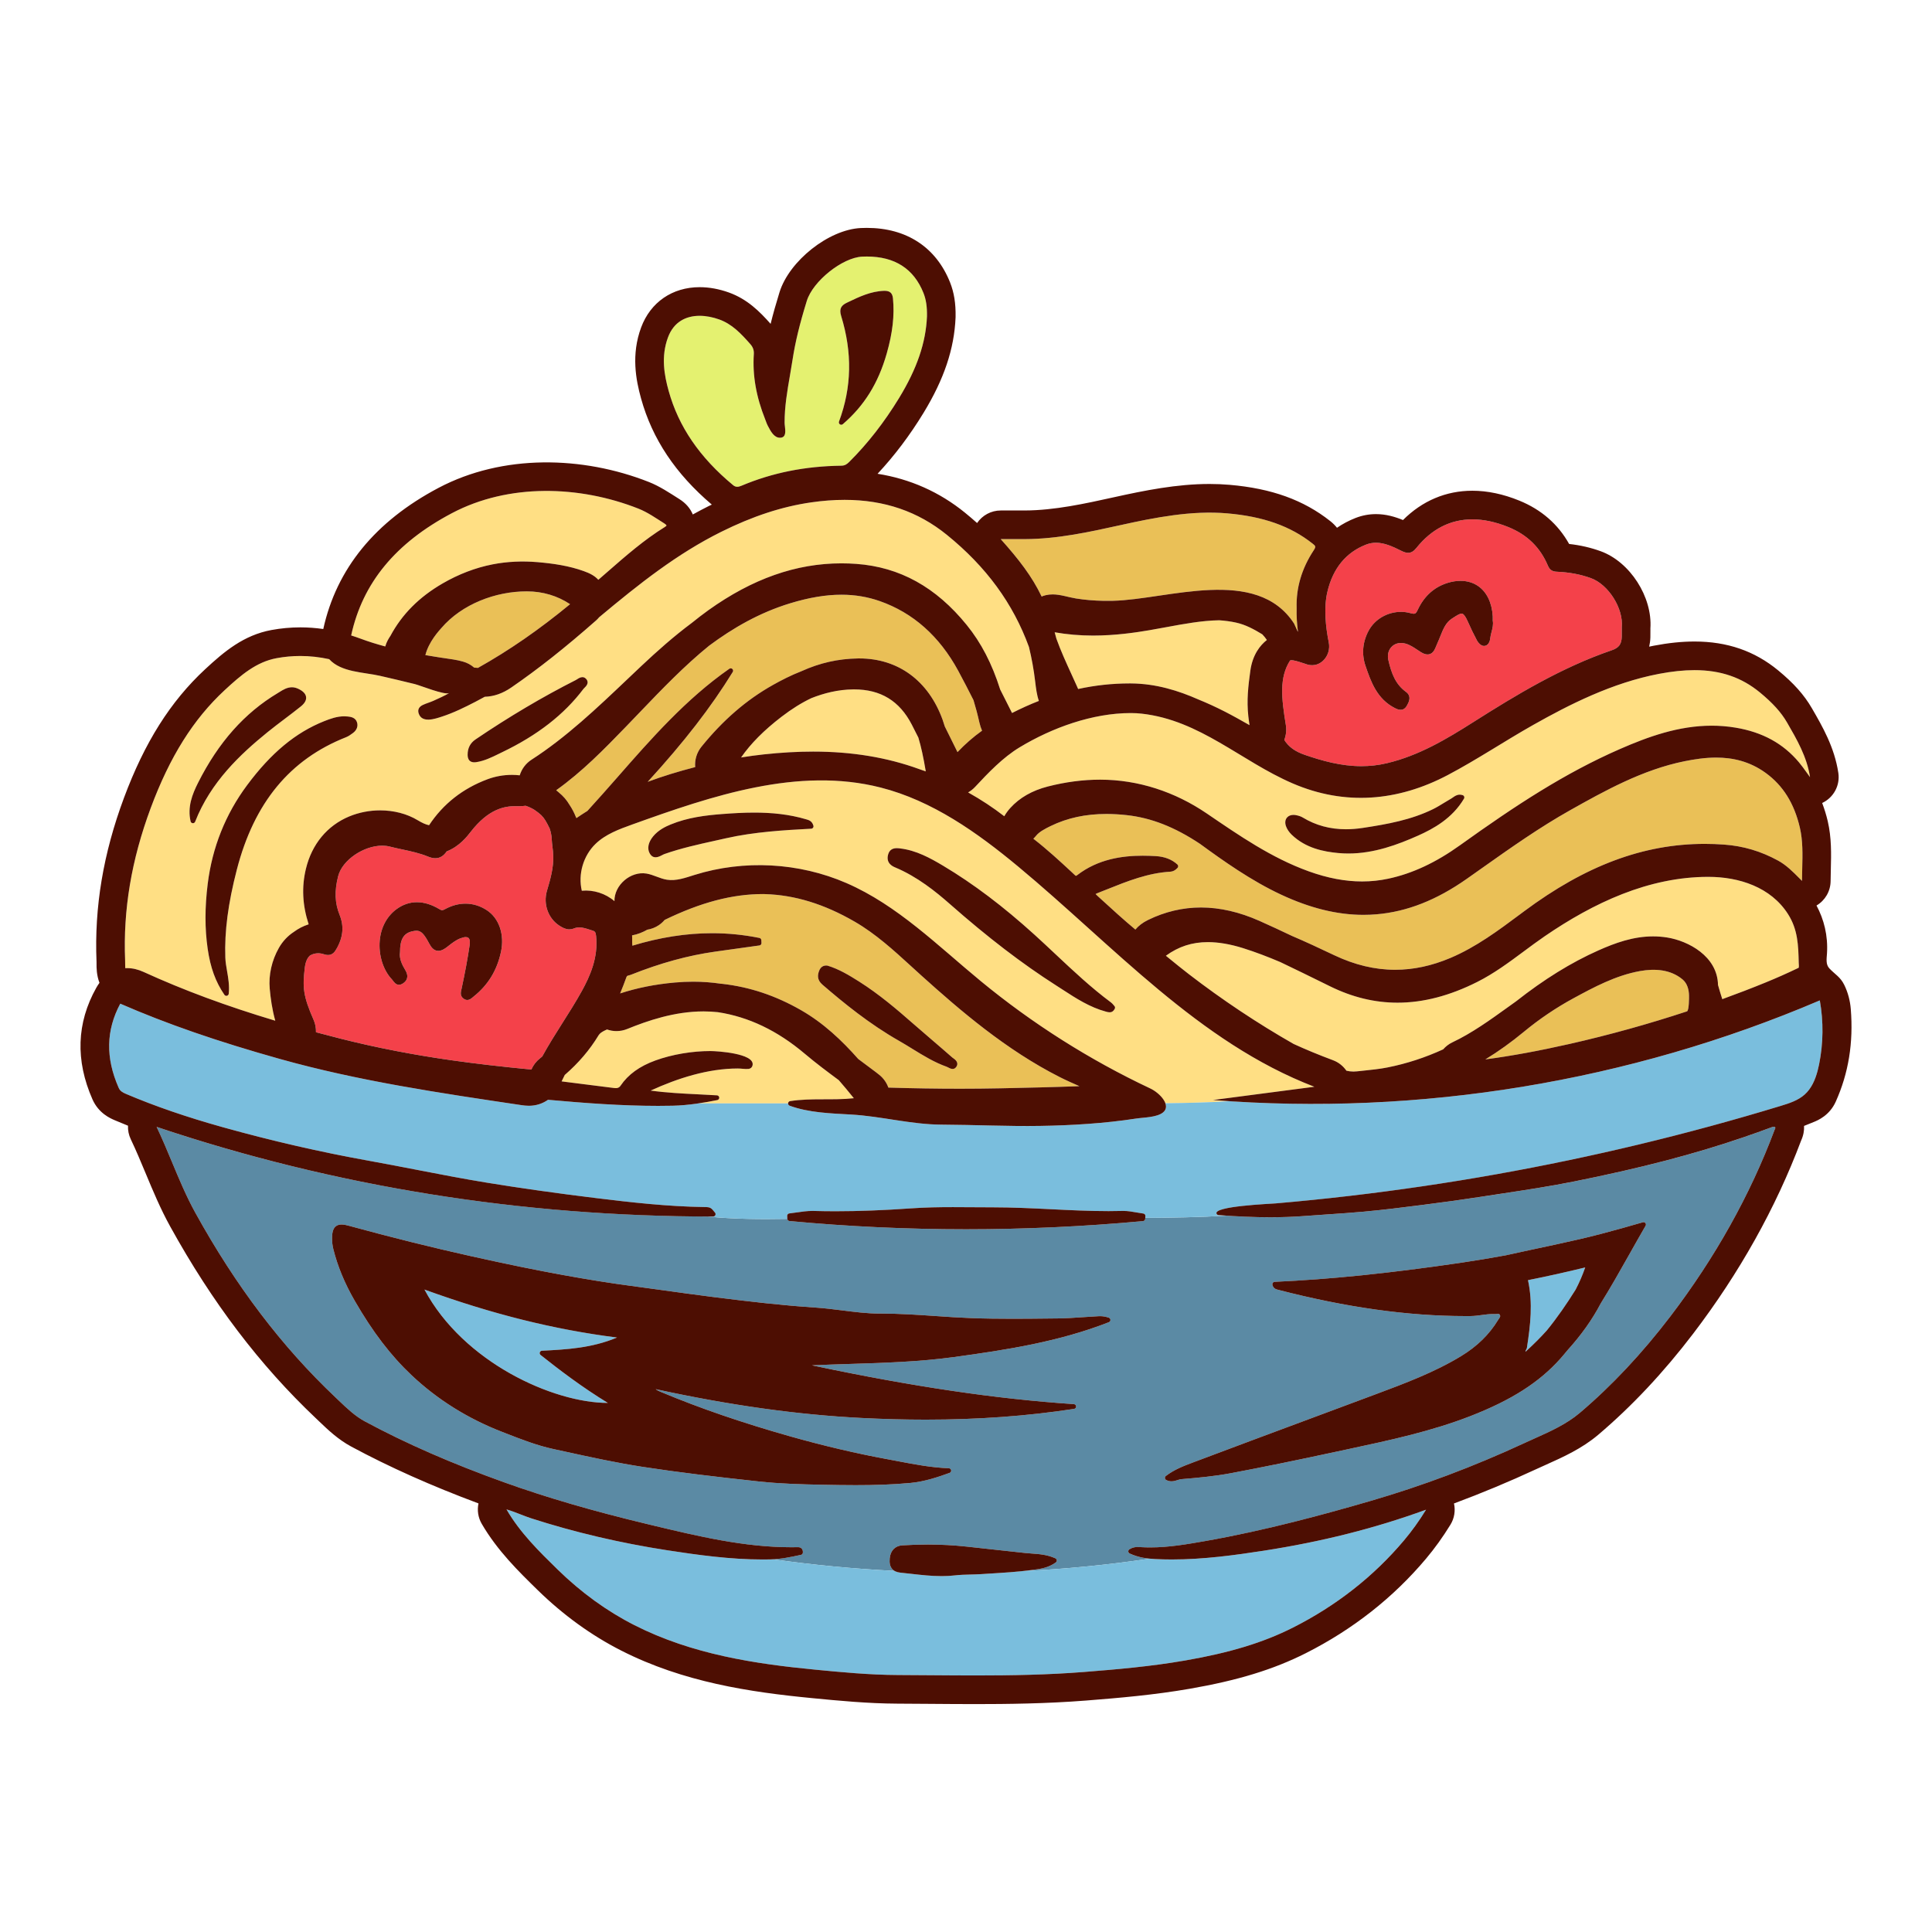 <?xml version="1.0" encoding="utf-8"?>
<!-- Generator: Adobe Illustrator 23.0.3, SVG Export Plug-In . SVG Version: 6.00 Build 0)  -->
<svg version="1.1" id="Capa_1" xmlns="http://www.w3.org/2000/svg" xmlns:xlink="http://www.w3.org/1999/xlink" x="0px" y="0px"
	 viewBox="0 0 1200 1200" enable-background="new 0 0 1200 1200" xml:space="preserve">
<g>
	<path fill="#E4F170" d="M455.351,301.352c0.864,0.715,1.695,1.002,2.565,1.002c0.837,0,1.709-0.265,2.679-0.675
		c19.1-8.048,39.371-12.112,61.974-12.425c2.155-0.029,3.427-0.877,4.893-2.335c11.393-11.314,21.828-24.69,31.014-39.764
		c11.101-18.228,16.596-34.323,17.287-50.65c0.11-5.974-0.56-10.446-2.171-14.502c-5.991-15.079-17.82-22.672-35.173-22.672
		c-0.967,0-1.951,0.024-2.953,0.071c-12.26,0.596-30.552,15.222-34.339,27.456c-4.466,14.429-7.197,25.697-8.853,36.533
		c-0.499,3.272-1.063,6.535-1.627,9.798c-1.656,9.581-3.367,19.486-3.318,29.394c0.003,0.671,0.101,1.47,0.197,2.291
		c0.32,2.742,0.758,6.497-2.358,6.951c-0.258,0.039-0.511,0.057-0.756,0.057c-3.636,0-5.77-4.09-7.348-7.118l-0.213-0.405
		c-0.445-0.853-0.784-1.762-1.118-2.67c-0.137-0.376-0.275-0.752-0.422-1.122c-5.654-14.154-7.974-27.45-7.092-40.644
		c0.158-2.346-0.532-4.305-2.168-6.167c-5.897-6.708-11.419-12.494-19.32-15.335c-3.899-1.403-8.1-2.268-12.173-2.268
		c-8.278,0-16.03,3.57-19.683,13.446c-4.419,11.953-2.262,23.481,0.432,33.18C421.478,264.998,434.576,284.157,455.351,301.352z
		 M521.133,261.821c7.906-21.274,8.337-42.73,1.321-65.591c-1.452-4.727,0.31-6.659,3.622-8.244l0.752-0.359
		c6.915-3.309,14.066-6.729,22.298-6.992c0.092-0.001,0.182-0.003,0.271-0.003c3.342,0,4.911,1.384,5.234,4.695
		c1.03,10.51-0.204,21.404-3.882,34.288c-5.263,18.436-13.926,32.368-27.26,43.843c-0.276,0.237-0.621,0.359-0.966,0.359
		c-0.295,0-0.59-0.087-0.846-0.266C521.122,263.167,520.898,262.455,521.133,261.821z"/>
	<path fill="#F4414A" d="M203.736,593.176c-0.746,0-1.596-0.14-2.565-0.47c-1.203-0.411-2.402-0.607-3.568-0.607
		c-1.819,0-3.552,0.484-5.079,1.404c-1.681,1.545-2.762,3.831-3.223,7.683c-1.467,12.235-0.95,17.629,5.478,32.264
		c1.086,2.472,1.552,5.1,1.471,7.698c5.252,1.409,10.6,2.805,16.086,4.186c21.76,5.472,44.974,9.962,68.997,13.343
		c14.599,2.055,30.578,3.904,48.713,5.634c1.143-2.648,2.935-5.031,5.294-6.896c0.494-0.391,0.959-0.79,1.441-1.185
		c3.902-7.111,8.204-13.971,12.45-20.655c4.148-6.532,8.437-13.287,12.221-20.151c4.837-8.774,10.21-20.559,8.809-33.912
		c-0.237-2.265-0.542-2.997-2.1-3.471c-0.597-0.182-1.193-0.376-1.791-0.57c-2.249-0.733-4.417-1.437-6.581-1.437
		c-1.095,0-2.188,0.18-3.292,0.627c-1.016,0.411-1.977,0.583-2.886,0.583c-2.282,0-4.245-1.081-5.975-2.174
		c-7.119-4.49-10.368-13.469-7.897-21.835c2.061-6.983,4.192-14.204,3.887-21.818c-0.001-0.014-0.001-0.026-0.001-0.038
		c-0.029-1.782-0.255-3.628-0.473-5.412c-0.194-1.594-0.386-3.173-0.456-4.733c-0.105-2.364-0.575-4.602-1.318-6.708
		c-2.135-4.351-3.32-6.41-5.265-8.273c-0.044-0.043-0.091-0.085-0.136-0.129c-1.029-0.964-2.29-1.903-3.999-3.095
		c-1.727-1.072-3.575-1.921-5.501-2.557c-1.604,0.225-3.046,0.285-4.255,0.285c-0.322,0-0.65-0.004-1.124-0.016
		c-0.366-0.012-0.73-0.017-1.093-0.017c-6.573,0-16.592,1.656-27.671,15.981c-2.175,2.81-7.035,9.073-14.88,12.105
		c-1.9,2.83-4.234,4.246-7.058,4.246c-1.38,0-2.875-0.335-4.493-1.003c-5.152-2.129-10.715-3.318-16.096-4.472
		c-2.58-0.552-5.159-1.105-7.714-1.756c-1.504-0.382-3.091-0.563-4.717-0.563c-11.348,0-24.744,8.772-27.349,18.975
		c-2.33,9.124-2.047,16.741,0.891,23.961c2.891,7.102,2.23,14.076-2.021,21.323C208.1,590.878,206.758,593.176,203.736,593.176z
		 M235.875,584.109c0.769-8.253,4.555-15.208,10.657-19.581c3.852-2.763,8.035-4.144,12.425-4.144c4.422,0,9.056,1.402,13.778,4.205
		c0.856,0.507,1.363,0.759,1.887,0.759c0.513,0,1.044-0.242,1.937-0.725c4.151-2.234,8.401-3.349,12.566-3.349
		c4.576,0,9.052,1.346,13.185,4.032c7.692,4.999,11.171,15.176,8.862,25.925c-2.478,11.542-8.035,20.617-16.989,27.751l-0.509,0.428
		c-0.767,0.657-1.979,1.698-3.473,1.698c-0.72,0-1.506-0.243-2.339-0.885c-2.172-1.669-1.688-3.801-1.297-5.511l0.119-0.529
		c2.164-10.029,3.808-18.91,5.026-27.158c0.331-2.239,0.052-3.842-0.788-4.507c-0.392-0.31-0.948-0.464-1.643-0.464
		c-0.907,0-2.05,0.263-3.372,0.785c-2.799,1.105-5.112,2.919-7.559,4.837l-0.644,0.506c-1.376,1.075-3.357,2.407-5.461,2.407
		c-0.325,0-0.652-0.032-0.981-0.101c-1.802-0.388-3.273-1.77-4.63-4.351c-3.234-6.15-5.099-8.04-7.982-8.04
		c-0.853,0-1.796,0.166-2.889,0.435c-5.119,1.258-7.299,5.071-7.29,12.749c0,0.075-0.006,0.148-0.016,0.223
		c-0.589,3.928,1.305,7.741,3.233,10.952c2.685,4.472,0.687,7.041-1.462,8.412c-0.911,0.578-1.715,0.806-2.419,0.806
		c-1.869,0-3.043-1.6-3.702-2.498c-0.221-0.301-0.434-0.599-0.667-0.842C238.001,602.646,235.033,593.137,235.875,584.109z
		 M812.065,412.764c-1.219-0.342-10.041-3.683-10.841-2.421c-6.667,10.559-5.341,22.918-2.558,40.034
		c0.514,3.165,0.127,6.327-0.978,9.208c2.554,4.076,6.436,7.088,12.554,9.198c11.022,3.804,22.76,7.094,35.343,7.094
		c5.188,0,10.519-0.559,16.003-1.872c19.777-4.736,36.64-14.785,53.602-25.543c26.29-16.677,54.573-33.854,85.853-44.555
		c4.508-1.542,6.149-3.755,6.267-8.456c0.033-1.299,0.025-2.598,0.016-3.897l-0.009-1.82c0-0.046,0.001-0.093,0.006-0.139
		c1.095-11.704-8.23-26.533-19.188-30.51c-6.468-2.346-13.395-3.648-21.177-3.975c-2.841-0.119-4.436-1.198-5.505-3.732
		c-4.798-11.36-12.806-19.2-24.48-23.964c-7.894-3.223-15.404-4.825-22.435-4.826c-13.537-0.001-25.313,5.936-34.724,17.679
		c-1.68,2.097-3.279,3.105-5.194,3.105c-1.219,0-2.567-0.409-4.145-1.204c-5.488-2.762-10.612-5.062-15.823-5.062
		c-2.047,0-4.109,0.355-6.212,1.177c-12.445,4.86-20.504,14.693-23.955,29.229c-2.356,9.927-1.128,21.674,0.849,31.607
		C826.892,406.95,820.39,415.104,812.065,412.764z M850.198,391.538c3.894-7.124,11.837-11.499,19.935-11.499
		c1.965,0,3.939,0.257,5.866,0.796c0.882,0.247,1.544,0.382,2.07,0.382c1.232,0,1.719-0.737,2.545-2.496
		c3.988-8.508,10.245-14.123,18.598-16.686c2.732-0.839,5.398-1.255,7.93-1.255c4.118,0,7.883,1.1,11.003,3.269
		c5.323,3.697,8.525,10.342,9.017,18.711c0.032,0.529,0.026,1.062,0.017,1.733l-0.007,0.984c0.464,2.418-0.153,4.79-0.752,7.084
		c-0.341,1.313-0.694,2.67-0.826,3.989c-0.234,2.354-1.498,4.664-3.85,4.664c-0.049,0-0.1-0.001-0.151-0.004
		c-1.805-0.081-3.483-2.022-4.169-3.309c-2.015-3.778-3.946-7.761-5.736-11.834c-1.312-2.985-2.437-4.582-3.437-4.883
		c-0.132-0.039-0.276-0.057-0.427-0.057c-1.205-0.001-3.019,1.169-5.43,2.727l-0.579,0.373c-3.781,2.439-5.401,6.477-7.115,10.753
		c-0.317,0.793-0.634,1.579-0.963,2.358l-0.861,1.993c-0.458,1.056-0.917,2.109-1.349,3.173c-0.827,2.028-1.997,3.301-3.479,3.778
		c-0.439,0.141-0.896,0.212-1.372,0.212c-1.232,0-2.593-0.474-4.124-1.433c-0.735-0.463-1.458-0.943-2.181-1.426
		c-2.405-1.6-4.676-3.113-7.342-3.859c-0.96-0.27-1.908-0.402-2.821-0.402c-2.173,0-4.156,0.75-5.665,2.19
		c-2.159,2.057-2.962,5.138-2.204,8.45c1.941,8.485,4.545,15.089,10.948,19.749c3.842,2.797,1.588,6.729,0.505,8.621
		c-1.107,1.927-2.524,2.499-3.847,2.499c-1.412,0-2.716-0.654-3.419-1.004c-11.324-5.687-15.064-16.59-18.365-26.212
		C845.623,406.274,846.328,398.622,850.198,391.538z"/>
	<path fill="#5B8AA4" d="M1102.395,699.992c-0.447-0.33-1.32-0.077-1.776,0.093c-5.609,2.094-11.389,4.156-17.813,6.355
		c-30.481,10.449-64.021,19.185-105.55,27.493c-14.798,2.962-29.969,5.256-44.64,7.475c-4.384,0.662-8.767,1.325-13.145,2.005
		c-10.319,1.605-21.629,3.182-35.594,4.958c-12.038,1.53-24.486,3.116-36.941,4.244c-7.553,0.683-15.244,1.203-22.682,1.704
		c-4.647,0.315-9.293,0.628-13.93,0.984c-6.809,0.519-13.851,0.779-21.325,0.779c-8.43,0-17.462-0.351-27.284-1.015
		c-16.785,1.002-33.57,1.281-50.356,1.352l-0.046,0.66c-0.051,0.726-0.619,1.308-1.342,1.374
		c-36.616,3.379-73.356,5.068-109.96,5.068c-36.775,0-73.411-1.704-109.658-5.114c-0.715-0.067-1.263-0.641-1.326-1.348
		c-16.483,0.281-32.788,0.223-49.567-1.466c-118.123-0.357-233.185-19.057-342.195-55.658c3.483,7.29,6.584,14.733,9.597,21.959
		c4.349,10.437,8.848,21.227,14.403,31.286c25.189,45.602,53.675,83.139,87.084,114.758l2.084,1.987
		c4.976,4.756,10.12,9.676,16.216,12.954c25.539,13.732,53.832,26.108,86.499,37.829c26.625,9.558,55.203,17.878,89.936,26.183
		l2.514,0.602c27.848,6.666,56.609,13.542,85.916,13.542c1.255,0,2.511-0.012,3.769-0.038c0.061,0,0.126-0.001,0.194-0.001
		c0.685,0,1.681,0.047,2.434,0.837c0.573,0.602,0.827,1.467,0.754,2.575c-0.045,0.66-0.521,1.212-1.167,1.351
		c-5.638,1.21-11.466,2.415-17.557,2.725c25.124,3.535,50.39,5.956,75.718,7.222c-0.619-0.364-1.177-0.788-1.615-1.323
		c-1.24-1.516-1.702-3.636-1.415-6.489c0.487-4.837,3.35-7.77,7.851-8.048c5.386-0.337,10.638-0.505,15.793-0.505
		c8.285,0,16.326,0.435,24.299,1.301l14.779,1.617c7.126,0.781,14.257,1.565,21.381,2.329c1.326,0.142,2.667,0.237,4.021,0.333
		c4.746,0.339,9.653,0.686,14.765,2.982c0.483,0.217,0.813,0.674,0.868,1.201c0.054,0.524-0.176,1.039-0.605,1.348
		c-4.691,3.402-9.692,4.041-14.105,4.605l-1.118,0.145c-1.834,0.242-3.68,0.445-5.528,0.638c26.421-1.251,52.797-3.797,79.031-7.718
		c-3.926-0.386-8.075-1.199-12.405-3.201c-0.496-0.231-0.826-0.714-0.856-1.261c-0.032-0.547,0.242-1.067,0.71-1.351
		c1.937-1.174,3.66-1.428,5.159-1.428c0.605,0,1.172,0.041,1.702,0.08l0.616,0.043c1.805,0.103,3.607,0.15,5.402,0.15
		c11.605,0,22.977-1.989,34.024-3.926c38.004-6.671,74.832-16.81,102.671-24.898c32.188-9.347,64.372-21.441,95.656-35.949
		c2.119-0.984,4.257-1.941,6.399-2.901c9.74-4.365,19.813-8.878,28.076-15.884c19.814-16.793,38.765-36.99,56.329-60.026
		c27.739-36.391,49.477-75.285,64.609-115.605C1102.364,701.392,1103.06,700.481,1102.395,699.992z M688.77,821.229
		c-30.939,12.106-63.205,17.16-96.297,21.673c-21.379,2.919-43.216,3.604-64.332,4.264c-7.824,0.246-15.828,0.498-23.825,0.862
		c62.299,13.185,114.256,20.872,162.713,24.106c0.754,0.052,1.349,0.66,1.381,1.415s-0.508,1.412-1.255,1.527
		c-29.125,4.472-59.564,6.686-92.22,6.686c-12.895,0-26.134-0.346-39.775-1.033c-39.828-2.008-81.713-7.866-127.915-17.901
		c1.053,0.822,2.155,1.279,3.293,1.747l0.424,0.177c23.814,9.957,49.837,18.893,79.556,27.317
		c20.676,5.864,41.173,10.683,60.925,14.319c2.141,0.396,4.283,0.804,6.429,1.215c10.233,1.953,20.815,3.975,31.488,4.348
		c0.709,0.026,1.3,0.55,1.412,1.25c0.11,0.703-0.292,1.383-0.959,1.623c-7.152,2.595-15.514,5.427-24.237,6.248
		c-11.334,1.065-22.682,1.386-34.132,1.386c-6.765,0-13.563-0.113-20.417-0.249c-13.452-0.266-26.621-0.625-39.837-2.063
		c-26.699-2.901-49.143-5.546-71.899-9.031c-15.99-2.45-31.977-5.942-47.438-9.321l-8.145-1.773
		c-10.128-2.19-19.894-5.997-29.339-9.679l-2.738-1.067c-21.149-8.21-39.967-19.998-55.931-35.041
		c-12.987-12.242-24.233-26.958-35.391-46.311c-6.231-10.81-10.575-21.3-13.282-32.07c-0.567-2.262-0.823-4.614-0.78-7.192
		c0.062-3.677,0.814-5.861,2.443-7.082c0.994-0.748,2.211-1.013,3.475-1.013c1.397,0,2.853,0.323,4.135,0.674
		c26.711,7.301,51.777,13.541,76.63,19.078c21.78,4.851,39.841,8.548,56.839,11.635c15.45,2.809,29.081,4.99,41.671,6.662
		c7.079,0.943,14.153,1.921,21.227,2.901c10.311,1.432,20.626,2.861,30.96,4.166c23.273,2.936,42.858,5.161,62.801,6.471
		c5.561,0.365,11.166,1.067,16.587,1.747c7.612,0.954,15.569,1.988,23.265,1.988c0.265,0,0.529-0.001,0.794-0.004
		c0.105,0,0.21,0,0.315,0c11.23,0,22.563,0.762,33.532,1.516c7.229,0.498,14.704,1.01,22.055,1.287
		c8.584,0.326,17.26,0.431,25.896,0.431c7.748,0,15.465-0.085,23.059-0.168l4.999-0.052c5.401-0.055,10.912-0.437,16.24-0.807
		c3.11-0.214,6.218-0.428,9.329-0.584c0.248-0.012,0.497-0.019,0.746-0.019c1.765,0,3.558,0.315,5.459,0.956
		c0.589,0.2,0.991,0.746,1.005,1.368S689.35,821,688.77,821.229z M1022.106,761.342c-3.421,5.89-6.742,11.791-10.044,17.658
		c-5.909,10.501-11.691,20.718-17.818,30.577c-5.269,10.047-12.1,19.646-20.663,29.1c-1.407,1.698-2.802,3.403-4.277,5.064
		c-13.155,14.811-30.427,25.859-56.002,35.819c-24.359,9.486-50.154,15.011-75.1,20.351l-7.458,1.603
		c-25.95,5.598-47.023,9.899-66.316,13.53c-10.064,1.895-20.271,2.829-30.713,3.694c-0.712,0.058-1.478,0.307-2.291,0.567
		c-1.109,0.353-2.376,0.761-3.79,0.761c-1.02,0-2.115-0.211-3.282-0.807c-0.454-0.229-0.758-0.677-0.804-1.183
		c-0.046-0.509,0.171-1.004,0.576-1.313c5.272-4.03,11.062-6.214,16.663-8.323c24.732-9.318,49.502-18.534,74.271-27.751
		c12.811-4.767,25.622-9.535,38.428-14.317l1.305-0.486c17.786-6.639,36.177-13.504,52.723-23.568
		c9.958-6.06,17.475-13.405,22.979-22.457c0.162-0.266,0.346-0.532,0.529-0.798c0.82-1.183,0.984-1.565,0.571-2.32
		c-0.272-0.498-0.499-0.646-1.116-0.646c-0.227,0-0.506,0.02-0.86,0.051c-0.369,0.036-0.733,0.069-1.093,0.069
		c-0.1,0-0.2-0.002-0.299-0.008c-0.36-0.016-0.72-0.024-1.079-0.024c-2.231,0-4.445,0.289-6.772,0.605
		c-2.24,0.304-4.556,0.619-6.925,0.642c-1.065,0.009-2.138,0.014-3.207,0.014c-35.812,0-74.083-5.355-116.84-16.434
		c-0.658-0.171-2.666-0.689-3.098-3.092c-0.075-0.422,0.035-0.853,0.301-1.189c0.266-0.333,0.664-0.535,1.091-0.553
		c34.511-1.556,71.214-5.308,115.507-11.817c9.359-1.375,18.714-2.93,28.1-4.667c19.605-4.403,42.532-8.846,59.543-13.408
		c8.44-2.222,16.945-4.572,25.563-7.107c0.138-0.04,0.278-0.059,0.417-0.059c0.448,0,0.882,0.201,1.167,0.566
		C1022.365,760.162,1022.411,760.819,1022.106,761.342z"/>
	<path fill="#FFDF84" d="M570.419,458.14c1.72,5.708,3.134,12.205,4.597,20.985c-1.384-0.496-2.768-0.986-4.142-1.446
		c-20.036-7.269-41.758-10.85-65.811-10.85c-9.655-0.001-19.942,0.581-30.575,1.728c-4.673,0.506-9.404,1.144-14.182,1.913
		c5.976-8.615,14.172-16.874,25.098-25.266c6.346-4.875,12.452-8.684,18.53-11.57c7.7-3.042,16.431-5.352,26.049-5.438
		c0.172-0.003,0.341-0.003,0.513-0.003c16.525,0,28.257,7.174,35.849,21.919C567.723,452.784,569.073,455.458,570.419,458.14z
		 M77.717,596.614c-1.305-31.482,3.902-62.487,15.922-94.786c11.846-31.835,26.426-55.07,45.881-73.124
		c10.252-9.514,19.759-17.58,32.313-19.902c4.876-0.903,9.789-1.351,14.732-1.351c5.936,0,11.91,0.672,17.898,1.972
		c7.432,8.203,21.448,8.041,31.511,10.336c7.246,1.652,14.479,3.363,21.695,5.146c3.448,0.852,18.703,7.097,21.439,5.53
		c-3.202,1.834-6.569,3.355-9.935,4.862c-2.152,0.964-4.447,1.568-6.552,2.57c-2.253,1.072-3.384,2.811-2.563,5.286
		c2.06,6.214,10.23,3.319,14.533,1.916c7.219-2.356,14.049-5.729,20.778-9.214c1.916-0.992,3.816-2.04,5.72-3.071
		c5.686-0.175,11.105-2.061,16.535-5.794c16.749-11.52,33.468-24.745,52.618-41.622c0.694-0.611,1.317-1.277,1.897-1.974
		c25.089-20.975,48.436-39.446,75.818-53.063c19.524-9.711,37.797-15.693,55.864-18.294c7.21-1.041,14.127-1.562,20.777-1.562
		c24.666,0.001,45.585,7.186,63.514,21.728c24.475,19.844,41.157,42.646,51,69.666c1.689,6.928,2.982,14.046,3.837,21.268
		c0.506,4.285,1.005,8.45,2.317,12.223c-5.545,2.165-11.097,4.676-16.668,7.501c-1.151-2.28-2.302-4.56-3.453-6.853l-0.305-0.608
		c-1.182-2.354-2.404-4.753-3.607-7.135c-5.078-16.064-11.821-29.038-20.751-40.042c-19.133-23.576-41.572-36.001-68.603-37.977
		c-3.089-0.225-6.159-0.338-9.223-0.338c-28.187,0-55.314,9.563-82.654,29.098c-3.508,2.507-6.904,5.153-10.252,7.853
		c-11.282,8.413-21.635,17.606-31.433,26.839c-2.925,2.756-5.838,5.524-8.751,8.292c-18.643,17.713-37.895,36.005-59.427,49.88
		c-3.56,2.293-6.108,5.757-7.328,9.702c-1.582-0.168-3.176-0.281-4.786-0.281c-5.241,0-10.342,0.908-15.161,2.698
		c-15.44,5.748-27.623,15.354-36.356,28.569c-2.031-0.392-4.297-1.421-7.029-3.077c-6.717-4.07-14.949-6.143-23.351-6.143
		c-6.521,0-13.145,1.25-19.238,3.782c-13.627,5.667-23.168,17.192-26.864,32.449c-2.739,11.311-2.19,22.625,1.688,34.537
		c-3.499,1.133-6.498,2.719-9.104,4.654c-3.779,2.447-7.012,5.823-9.384,9.998c-4.435,7.815-6.455,16.805-5.689,25.321
		c0.524,5.838,1.437,12.707,3.437,19.91c-30.421-9.109-57.029-18.98-81.767-30.286c-3.51-1.602-6.841-2.379-10.194-2.38
		c-0.392,0-0.797,0.013-1.21,0.035c-0.056-0.795-0.066-1.658-0.061-2.611C77.743,598.026,77.746,597.309,77.717,596.614z
		 M290.455,468.755c0.003,1.128,0.142,2.745,1.316,3.795c0.835,0.746,1.889,0.931,2.819,0.931c0.356,0,0.694-0.029,0.994-0.061
		c0.017-0.003,0.033-0.006,0.051-0.006c5.115-0.746,9.674-2.98,14.081-5.141l2.11-1.027c22.032-10.573,38.581-23.458,50.592-39.386
		c0.159-0.211,0.392-0.428,0.634-0.662c0.939-0.914,3.139-3.058,1.072-5.438c-0.751-0.867-1.575-1.169-2.371-1.169
		c-1.286,0-2.501,0.789-3.229,1.262c-0.285,0.185-0.558,0.367-0.816,0.498c-20.647,10.449-41.627,22.873-62.36,36.927
		C292.093,461.486,290.447,464.674,290.455,468.755z M201.387,447.924c-17.798,7.09-33.039,19.743-47.96,39.828
		c-13.386,18.016-21.599,38.602-24.409,61.177c-1.828,14.672-1.835,27.892-0.023,40.415c1.691,11.687,4.893,20.49,10.384,28.537
		c0.281,0.411,0.742,0.645,1.224,0.645c0.122,0,0.244-0.014,0.366-0.046c0.603-0.153,1.046-0.668,1.108-1.287
		c0.505-5.071-0.285-9.621-1.05-14.021c-0.5-2.887-0.973-5.612-1.072-8.378c-0.568-16.263,1.705-33.64,7.154-54.68
		c10.771-41.578,32.971-68.476,67.871-82.231c1.497-0.593,2.78-1.53,4.199-2.569c2.387-1.744,3.327-4.157,2.577-6.625
		c-0.953-3.136-4.099-3.477-5.793-3.662c-0.723-0.079-1.437-0.116-2.143-0.116C209.354,444.913,205.245,446.39,201.387,447.924z
		 M118.384,510.163c0.146,0.634,0.688,1.096,1.336,1.146c0.036,0.003,0.072,0.003,0.107,0.003c0.606,0,1.156-0.37,1.38-0.943
		c9.646-24.676,28.125-41.94,44.93-55.577c3.531-2.864,7.22-5.655,10.789-8.354c3.33-2.52,6.658-5.036,9.914-7.651
		c2.424-1.947,3.526-3.926,3.275-5.878c-0.263-2.048-1.992-3.801-5.136-5.207c-1.304-0.581-2.533-0.818-3.692-0.818
		c-2.972,0-5.483,1.561-7.616,2.889l-1.102,0.68c-20.676,12.361-36.889,30.609-49.565,55.779
		C119.389,493.402,116.329,501.268,118.384,510.163z M239.279,401.53c0.882-3.045,2.327-5.278,3.174-6.497
		c7.246-13.525,17.904-24.228,32.564-32.703c9.628-5.566,20.085-9.681,31.015-11.806c9.151-1.779,18.529-2.155,27.81-1.363
		c9.845,0.841,19.554,2.252,28.811,5.594c3.565,1.287,6.629,2.774,8.985,5.376c1.966-1.702,3.929-3.41,5.888-5.122
		c11.118-9.717,22.616-19.767,35.519-27.742c0.733-0.454,0.94-0.784,0.955-0.865c-0.001,0-0.09-0.472-1.501-1.362
		c-5.195-3.279-10.251-6.865-16.002-9.133c-36.53-14.409-80.527-15.797-115.784,2.826c-35.048,18.513-55.519,43.378-62.597,75.951
		c1.885,0.597,3.768,1.227,5.645,1.93C228.819,398.506,234.025,400.114,239.279,401.53z M786.873,397.502
		c-0.863-1.271-1.815-2.444-2.858-3.521c-5.054-3.08-10.339-5.983-16.354-7.291c-3.463-0.752-6.933-1.189-10.404-1.429
		c-10.69,0.179-21.86,2.233-32.697,4.246l-0.44,0.081c-3.441,0.636-6.885,1.273-10.337,1.861
		c-8.354,1.423-21.058,3.314-34.865,3.314c-8.277,0-16.253-0.707-23.849-2.048c0.359,1.313,0.736,2.616,1.067,3.943
		c0.023,0.064,0.049,0.127,0.072,0.192c2.595,7.272,6.021,14.765,9.349,22.04c1.073,2.345,2.143,4.686,3.188,7.015l0.2,0.445
		c0.242,0.535,0.477,1.065,0.703,1.603c10.557-2.305,21.158-3.459,31.895-3.459l0.994,0.004c15.484,0.114,29.402,4.482,41.864,9.988
		c5.275,2.14,10.72,4.618,16.45,7.55c5.138,2.632,10.071,5.423,15.263,8.367c-0.307-1.849-0.555-3.696-0.756-5.524
		c-1.089-9.909-0.08-18.659,1.246-28.256C777.997,406.554,782.764,400.737,786.873,397.502z M1067.083,611.794
		c0.245,0.813,0.47,1.594,0.674,2.317c0.236,0.837,0.467,1.678,0.734,2.491c0.435,1.321,0.859,2.653,1.252,3.994
		c9.148-3.327,18.196-6.795,27.101-10.437c6.715-2.749,13.399-5.72,19.881-8.837c0.122-0.059,0.241-0.097,0.363-0.154
		c0.429-0.2,0.147-2.732,0.139-3.105c-0.245-10.942-0.537-20.665-6.622-30.248c-10.68-16.82-30.44-23.189-49.527-23.189
		c-37.24,0-71.417,16.227-101.51,36.81c-4.445,3.04-8.855,6.318-13.119,9.486c-9.095,6.76-18.501,13.749-28.956,19
		c-17.063,8.571-33.468,12.856-49.462,12.856c-14.233,0-28.138-3.39-41.904-10.168l-3.573-1.759
		c-8.97-4.417-18.125-8.908-27.346-13.3c-7.761-3.296-15.419-6.237-23.223-8.681c-7.86-2.46-15.165-3.707-21.711-3.707
		c-9.858,0-18.211,2.722-26.129,8.464c0.793,0.645,1.589,1.286,2.381,1.932c3.843,3.133,7.818,6.373,11.803,9.439
		c20.954,16.132,42.774,30.641,65.126,43.398c7.522,3.458,15.611,6.801,24.54,10.139c3.473,1.299,6.287,3.627,8.295,6.503
		c1.448,0.336,2.884,0.525,4.333,0.525c0.714,0,1.431-0.04,2.155-0.12l4.153-0.437c4.948-0.512,10.064-1.039,14.969-2.016
		c11.993-2.393,23.428-6.165,34.478-11.226c1.563-1.772,3.459-3.285,5.714-4.346c12.037-5.666,23.5-13.918,34.583-21.898
		c1.645-1.185,3.318-2.377,4.984-3.568c17.431-13.724,34.246-24.13,51.196-31.664c10.353-4.599,21.53-8.682,33.908-8.683
		c2.851,0,5.763,0.216,8.746,0.693C1048.618,584.402,1066.757,593.929,1067.083,611.794z M489.503,685.25
		c0.065-0.671,0.577-1.215,1.244-1.319c13.104-2.055,26.434-0.333,39.587-1.801c-3.021-3.761-6.126-7.516-9.342-11.205
		c-7.073-5.242-14.312-10.653-21.118-16.408c-17.003-14.377-34.847-22.917-54.038-25.838c-2.902-0.301-5.852-0.474-8.798-0.474
		c-18.229,0-34.949,5.838-47.48,10.925c-2.165,0.879-4.432,1.306-6.681,1.306c-1.998,0-3.974-0.357-5.856-1.014
		c-0.48,0.23-0.972,0.438-1.449,0.675c-1.491,0.738-2.981,1.608-3.792,2.948c-5.484,9.065-12.406,17.18-21,24.637
		c-0.691,1.325-1.317,2.659-1.958,3.991l3.552,0.454c9.95,1.276,19.484,2.499,29.025,3.668c1.623,0.195,3.024,0.055,4.012-1.409
		c4.736-6.995,11.819-12.13,21.656-15.696c10.513-3.811,22.946-5.859,34.136-5.859c4.136,0,27.298,1.446,26.259,8.597
		c-0.219,1.488-1.264,2.405-2.757,2.519c-2.068,0.157-4.321-0.281-6.418-0.281c-18.534,0-37.439,6.06-54.162,13.722
		c10,1.374,19.794,1.851,29.307,2.317c3.976,0.194,7.938,0.388,11.9,0.642c0.742,0.049,1.334,0.639,1.383,1.38
		c0.049,0.743-0.46,1.406-1.189,1.551c-3.514,0.7-7.555,1.449-11.861,2.08c18.775,0,37.159,0,55.845,0
		C489.511,685.321,489.5,685.287,489.503,685.25z M763.892,683.997c-13.225,0.755-26.725,1.091-40.067,1.237
		c-1.292-3.594-5.524-7.356-9.391-9.178c-37.701-17.758-73.178-40.23-105.343-66.726c-26.653-21.956-51.682-47.075-83.355-60.833
		c-29.507-12.817-63.64-14.646-94.347-5.055c-5.608,1.751-11.397,3.897-17.198,2.968c-4.346-0.696-8.279-3.078-12.62-3.81
		c-9.85-1.662-20.088,7.13-19.933,17.118c-5.517-4.762-13.016-7.153-20.271-6.464c-2.43-10.287,0.927-21.743,8.524-29.093
		c6.224-6.021,14.636-9.113,22.784-12.044c49.695-17.877,103.078-35.984,154.262-22.975c32.125,8.165,59.997,27.937,85.496,49.115
		c59.104,49.089,112.184,109.254,183.927,136.75c-21.002,2.749-42.004,5.498-63.005,8.247
		C756.866,683.528,760.378,683.769,763.892,683.997z M505.217,512.853c-0.804-2.93-2.925-3.521-4.349-3.92
		c-10.829-3.238-21.846-4.213-32.37-4.213c-6.888,0-13.565,0.418-19.84,0.892c-10.382,0.79-21.453,2.12-32.077,6.483
		c-3.395,1.394-7.704,3.492-10.915,7.397c-2.978,3.619-3.782,7.406-2.206,10.385c1.044,1.976,2.397,2.598,3.735,2.598
		c1.485,0,2.952-0.767,3.962-1.293c0.539-0.281,1.066-0.561,1.569-0.738c10.171-3.578,20.883-5.948,31.242-8.236
		c2.29-0.506,4.581-1.012,6.868-1.533c17.862-4.053,36.548-5.06,53.034-5.951c0.447-0.023,0.861-0.249,1.122-0.613
		C505.253,513.75,505.337,513.287,505.217,512.853z M692.172,624.851c-0.176-0.191-0.347-0.396-0.521-0.602
		c-0.445-0.535-0.95-1.14-1.608-1.626c-12.203-9.055-23.464-19.633-34.354-29.859c-4.354-4.09-8.706-8.178-13.128-12.185
		c-19.49-17.666-38.042-31.673-56.713-42.816c-8.054-4.805-16.749-9.595-26.714-10.781c-0.594-0.071-1.327-0.159-2.104-0.159
		c-2.121,0-4.574,0.655-5.446,4.093c-1.375,5.412,3.024,7.264,4.471,7.871c13.776,5.78,25.354,15.167,33.901,22.697
		c23.453,20.666,45.071,37.227,66.09,50.63c1.357,0.865,2.709,1.742,4.061,2.621c8.282,5.378,16.845,10.938,26.887,13.625
		c0.72,0.191,1.477,0.393,2.223,0.393c1.146,0,2.264-0.477,3.176-2.204C692.69,625.994,692.6,625.314,692.172,624.851z
		 M952.274,450.285c22.286-12.581,49.007-26.191,78.21-31.754c7.981-1.522,15.277-2.293,22.013-2.293
		c16.309,0,29.315,4.527,40.666,13.885c7.971,6.572,13.159,12.323,16.823,18.65c6.087,10.51,12.357,21.334,14.265,33.947
		c-0.722-0.975-1.423-1.953-2.113-2.919c-1.497-2.092-3.043-4.252-4.735-6.275c-9.81-11.719-22.693-18.774-39.388-21.563
		c-5.042-0.843-9.985-1.224-14.842-1.224c-20.548,0-39.478,6.841-57.09,14.549c-33.973,14.863-64.245,34.621-99.246,59.719
		c-15.028,10.779-29.586,17.571-44.504,20.765c-5.341,1.146-10.759,1.721-16.292,1.721c-10.541,0-21.499-2.086-33.138-6.281
		c-23.265-8.377-43.199-22.248-63.47-36.03c-19.593-13.32-42.352-20.911-66.122-20.911c-10.568,0-21.504,1.431-32.505,4.252
		c-9.702,2.492-17.53,6.975-23.275,13.323c-1.52,1.676-2.748,3.397-3.746,5.148c-6.811-5.283-14.344-10.263-22.467-14.811
		c1.584-0.886,3.045-2.023,4.323-3.394c8.2-8.803,17.28-18.33,27.634-24.587c20.173-12.191,45.29-21.303,69.117-21.303
		c2.335,0,4.566,0.124,6.822,0.378c36.195,4.079,61.558,29.445,93.616,43.281c32.467,14.012,65.433,11.197,96.409-5.155
		C917.376,471.822,934.42,460.363,952.274,450.285z M909.42,494.773c-0.158-0.419-0.498-0.746-0.924-0.885
		c-0.66-0.218-1.268-0.309-1.83-0.309c-1.824,0-3.168,0.961-4.216,1.706c-0.351,0.252-0.697,0.5-1.06,0.706
		c-1.504,0.845-2.978,1.75-4.451,2.656c-2.196,1.351-4.466,2.745-6.775,3.885c-13.693,6.74-28.449,9.376-43.628,11.69
		c-3.642,0.556-7.146,0.835-10.525,0.835c-9.93,0-18.775-2.41-26.821-7.275c-1.104-0.668-2.492-1.151-4.241-1.481
		c-0.54-0.103-1.063-0.153-1.563-0.153c-1.675,0-3.087,0.569-4.004,1.643c-1.163,1.36-1.381,3.283-0.618,5.418
		c0.647,1.799,1.889,3.651,3.499,5.207c8.804,8.513,20.069,10.57,28.899,11.412c2.141,0.202,4.26,0.298,6.361,0.298
		c15.945,0,30.685-5.517,43.242-11.105c9.455-4.212,21.245-10.631,28.543-22.972C909.537,495.661,909.579,495.193,909.42,494.773z"
		/>
	<path fill="#EAC057" d="M585.505,447.143c-8.757-24.306-27.6-38.17-51.749-38.168c-0.312,0-0.628,0.002-0.942,0.007
		c-12.146,0.184-23.596,2.752-34.918,7.878c-6.704,2.619-12.676,5.702-17.845,8.608c-16.454,9.245-30.964,21.787-44.361,38.342
		c-2.947,3.641-4.262,8.192-3.891,12.657c-5.035,1.299-10.102,2.725-15.194,4.287c-4.945,1.517-9.685,3.153-14.306,4.863
		c22.722-24.842,39.341-46.341,52.839-68.251c0.367-0.599,0.266-1.374-0.244-1.854c-0.283-0.269-0.649-0.406-1.017-0.406
		c-0.295,0-0.592,0.089-0.848,0.268c-26.9,18.757-48.605,43.525-69.594,67.478c-6.039,6.891-12.269,13.912-18.591,20.846
		c-2.316,1.438-4.588,2.917-6.812,4.441c-0.131-0.271-0.262-0.54-0.389-0.801c-1.021-2.599-2.328-5.057-3.866-7.377
		c-1.885-3.136-3.786-5.369-6.865-7.908c-0.471-0.415-0.956-0.814-1.449-1.21c16.297-11.621,29.862-25.575,43.019-39.161
		c3.03-3.129,6.043-6.275,9.056-9.422c13.629-14.234,27.641-28.809,42.932-41.209c14.847-11.046,31.309-20.528,50.331-26.332
		c11.636-3.553,22.111-5.324,31.837-5.324c8.373,0.001,16.192,1.314,23.707,3.933c20.731,7.229,37.162,21.809,48.838,43.331
		c3.254,6.002,6.388,12.124,9.473,18.22c1.332,4.337,2.553,8.913,3.646,13.82c0.432,1.938,1.005,3.633,1.668,5.148
		c-5.533,3.958-10.609,8.418-15.252,13.306c-0.159-0.323-0.321-0.651-0.479-0.973c-2.52-5.122-4.958-10.063-7.419-14.978
		C586.391,449.846,585.989,448.485,585.505,447.143z M649.543,369.672c1.378-0.317,2.818-0.479,4.28-0.479
		c4.884,0,9.721,1.774,14.518,2.538c5.6,0.892,11.265,1.347,16.933,1.455c1.994,0.038,3.989,0.029,5.982-0.016
		c33.813-0.773,89.227-21.848,112.526,14.143c0.297,0.458,2.194,4.958,2.253,4.961c0.045,0.003,0.089,0.002,0.133,0.007
		c-0.601-4.629-0.942-9.508-0.802-14.556c-0.403-12.494,3.097-24.543,10.593-35.917c1.566-2.378,1.125-2.728-0.736-4.197
		c-13.725-10.857-30.551-16.819-52.953-18.757c-22.214-1.926-44.933,2.585-66.312,7.307c-19.16,4.232-38.973,8.612-59.342,8.687
		c-3.952,0.015-7.904,0.01-11.856,0.007c-1.067-0.001-2.134-0.001-3.202-0.001c11.22,12.541,19.482,23.181,25.415,35.657
		C647.804,370.18,648.651,369.878,649.543,369.672z M327.069,367.308c-19.263,0-40.125,7.883-52.899,22.75
		c-1.324,1.542-7.872,8.459-9.96,16.842c5.964,1.029,11.819,1.919,17.392,2.718c2.22,0.318,4.164,0.82,5.965,1.309
		c2.627,0.712,4.973,2.025,6.954,3.738c0.78,0.075,1.563,0.124,2.345,0.18c19.338-10.827,38.176-23.869,57.22-39.577
		c-7.772-5.193-17.007-7.96-26.819-7.96H327.069z M472.961,585.691l-0.09-1.739c-0.035-0.677-0.522-1.247-1.188-1.38
		c-9.713-1.958-19.479-2.94-29.384-2.939c-16.04,0-32.438,2.575-49.525,7.747c-0.143-1.067-0.132-2.187-0.12-3.35
		c0.011-1.001,0.016-2.019-0.069-3.049c3.588-0.65,6.722-1.98,9.499-3.545c2.455-0.392,4.869-1.292,7.071-2.764
		c1.413-0.946,2.634-2.068,3.68-3.304c22.413-10.885,42.001-16.058,61.135-16.059c0.43,0,0.865,0.033,1.296,0.038
		c18.411,0.569,36.605,6.138,55.548,17.089c13.06,7.55,24.317,17.843,35.203,27.794c2.074,1.898,4.148,3.795,6.237,5.676
		c24.026,21.63,52.461,46.126,85.908,63.063c4.035,2.042,8.2,3.889,12.271,5.679c-16.757,0.622-33.499,0.997-49.233,1.325
		c-8.109,0.168-16.514,0.252-24.98,0.252c-14.218,0-28.898-0.229-44.442-0.698c-1.071-3.011-2.955-5.738-5.538-7.836
		c-0.746-0.606-1.418-1.142-2.099-1.661c-3.602-2.743-7.233-5.433-10.864-8.121c-0.062-0.046-0.125-0.093-0.187-0.139
		c-10.185-11.518-21.611-22.381-35.707-30.432c-15.691-8.962-31.572-14.273-48.553-16.234c-0.367-0.042-0.724-0.055-1.09-0.093
		c-5.637-0.83-11.351-1.266-17.147-1.266c-3.727,0-7.549,0.171-11.36,0.508c-12.245,1.083-23.511,3.326-34.056,6.774
		c1.382-3.381,2.714-6.706,3.908-10.092c0.283-0.804,0.628-0.888,1.548-1.117c0.386-0.095,0.767-0.194,1.124-0.336
		c18.375-7.319,35.548-12.034,52.501-14.421c6.094-0.859,12.187-1.707,18.283-2.554l9.144-1.273
		C472.447,587.129,473,586.461,472.961,585.691z M510.803,611.564c13.19,11.377,29.174,24.433,47.711,34.977
		c2.78,1.582,5.505,3.263,8.23,4.944c6.704,4.131,13.637,8.406,21.349,11.129c0.288,0.101,0.592,0.272,0.904,0.443
		c0.631,0.341,1.65,0.891,2.696,0.891c0.782,0,1.578-0.307,2.235-1.244c1.944-2.771-0.761-4.672-1.779-5.389
		c-0.249-0.174-0.489-0.338-0.677-0.503c-4.19-3.691-8.431-7.325-12.672-10.961c-3.979-3.408-7.957-6.818-11.894-10.275
		c-9.581-8.412-20.847-18.045-33.318-25.928c-6.295-3.981-12.526-7.727-19.522-9.856c-0.095-0.029-0.194-0.049-0.294-0.058
		c-0.194-0.02-0.395-0.032-0.602-0.032c-1.556,0-3.399,0.662-4.391,3.278C507.868,605.377,507.275,608.521,510.803,611.564z
		 M1119.252,547.136c0.017-2.598,0.081-5.152,0.143-7.649c0.223-8.869,0.432-17.247-1.462-25.408
		c-3.507-15.089-10.475-26.229-21.301-34.057c-9.94-7.186-20.474-9.475-30.687-9.475c-6.8,0-13.457,1.015-19.703,2.275
		c-26.2,5.297-49.891,18.58-70.793,30.302c-19.14,10.729-37.333,23.602-54.929,36.053c-3.168,2.242-6.335,4.484-9.509,6.714
		c-18.783,13.2-37.11,20.397-56.032,21.997c-2.692,0.23-5.395,0.346-8.112,0.346c-16.293,0-33.104-4.143-51.124-12.545
		c-18.73-8.734-36.094-21.113-50.442-31.587c-15.701-10.437-30.26-16.155-45.599-17.828c-4.31-0.469-8.512-0.708-12.488-0.708
		c-12.95,0-24.297,2.46-34.695,7.522c-3.507,1.705-7.003,3.591-8.815,5.811c-0.613,0.752-1.241,1.416-1.872,2.04
		c8.445,6.528,16.364,13.833,24.017,20.935l1.442,1.357c0.526,0.516,0.769,0.752,1.02,0.752c0.214,0,0.435-0.171,0.844-0.486
		c12.814-9.846,27.668-12.002,40.588-12.002c2.81,0,5.525,0.101,8.111,0.248c5.486,0.31,10.012,2.063,13.449,5.207
		c0.291,0.266,0.464,0.639,0.48,1.033s-0.124,0.778-0.392,1.067c-1.417,1.53-2.849,2.285-4.508,2.375
		c-13.828,0.769-26.716,5.924-39.18,10.912c-1.989,0.795-3.979,1.591-5.974,2.372c-0.662,0.257-1.034,0.463-1.237,0.599
		c0.256,0.304,0.73,0.738,1.101,1.076l2.375,2.175c6.863,6.287,13.936,12.73,21.23,18.81c1.94-2.332,4.515-4.313,7.75-5.905
		c10.54-5.185,21.644-7.813,33.003-7.813c11.67,0,23.887,2.801,36.312,8.326c6.742,2.997,13.444,6.128,20.104,9.298
		c8.592,3.654,17.243,7.701,26.325,12.016c12.706,6.035,25.261,9.051,37.861,9.051c11.372,0,22.78-2.456,34.371-7.364
		c15.889-6.734,29.789-17.094,43.233-27.114l2.511-1.872c38.14-28.375,74.09-41.849,112.159-41.849
		c3.986,0,7.991,0.148,12.029,0.441c11.9,0.865,22.842,4.102,33.455,9.899c5.185,2.829,9.254,6.928,13.561,11.268
		C1118.33,546.207,1118.788,546.67,1119.252,547.136z M1045.048,608.322c-7.478-6.209-17.117-6.825-26.358-5.184
		c-15.207,2.702-29.118,10.252-41.394,16.914c-10.866,5.896-21.287,12.948-30.809,20.827c-7.811,6.462-15.767,12.166-23.915,17.136
		c16.192-2.158,33.347-5.307,52.205-9.577c24.863-5.632,49.267-12.428,73.016-20.253c1.328-0.437,1.316-8.516,1.286-9.927
		C1048.998,614.597,1047.971,610.749,1045.048,608.322z"/>
	<path fill="#7ABEDD" d="M335.286,839.998c-0.188,0.587,0.007,1.229,0.49,1.611c11.716,9.292,25.705,19.969,41.769,29.776
		c-33.954-0.012-89.765-25.217-113.906-70.414c42.215,15.291,80.458,24.826,119.597,29.799c-15.72,6.601-31.404,7.414-46.618,8.201
		C336.005,839.002,335.473,839.41,335.286,839.998z M614.713,977.385l-5.58,0.347c-2.133,0.136-4.265,0.188-6.399,0.24
		c-3.149,0.078-6.406,0.156-9.591,0.529c-2.748,0.324-5.499,0.457-8.243,0.457c-6.423,0-12.808-0.726-19.045-1.438
		c-2.225-0.252-4.448-0.506-6.672-0.729c-1.395-0.137-2.557-0.521-3.526-1.089c-25.327-1.266-50.594-3.687-75.718-7.222
		c-0.522,0.026-1.033,0.089-1.56,0.101c-1.546,0.034-3.093,0.05-4.638,0.05c-20.293,0-40.415-2.809-59.361-5.731
		c-29.223-4.51-57.667-11.192-84.538-19.865c-2.268-0.732-4.513-1.611-6.682-2.465c-2.774-1.088-5.618-2.201-8.576-3.035
		c8.473,14.58,20.305,26.142,31.77,37.349c14.575,14.247,30.586,25.85,47.584,34.488c35.937,18.265,75.185,24.1,112.245,27.681
		c15.829,1.533,33.771,3.269,51.375,3.338c6.733,0.026,13.466,0.078,20.199,0.13c9.381,0.072,18.86,0.145,28.389,0.145
		c22.259,0,44.796-0.4,67.054-2.15c20.104-1.579,41.509-3.428,62.758-7.113c28.001-4.86,48.67-11.158,67.02-20.415
		c27.038-13.642,50.29-31.899,69.109-54.263c4.864-5.777,9.355-12.025,13.664-19.017c-31.699,11.56-64.826,19.917-101.205,25.532
		c-17.211,2.656-36.831,5.389-56.705,5.389c-3.421,0-6.848-0.081-10.274-0.257c-1.148-0.059-2.319-0.14-3.51-0.256
		c-26.233,3.921-52.61,6.467-79.031,7.718C628.234,976.546,621.386,976.976,614.713,977.385z M1130.322,621.364
		c-115.008,49.118-241.641,70.727-366.43,62.634c-13.225,0.755-26.725,1.091-40.067,1.237c0.763,2.125,0.5,4.191-1.482,5.761
		c-3.958,3.133-12.002,3.04-16.795,3.782c-19.519,3.024-40.265,4.253-59.556,4.552c-20.407,0.316-40.774-0.689-61.168-0.787
		c-19.077-0.093-37.265-5.193-56.218-6.278c-12.819-0.734-26.126-1.1-38.137-5.478c-0.6-0.218-0.975-0.797-0.959-1.429
		c-18.686,0-37.07,0-55.845,0c-5.036,0.738-10.44,1.313-15.865,1.432c-3.02,0.063-6.039,0.093-9.055,0.093
		c-22.735,0-45.384-1.708-68.368-3.773c-3.374,2.381-7.432,3.716-11.874,3.716c-1.729,0-3.273-0.196-4.464-0.373
		c-50.506-7.52-101.085-14.918-150.342-28.744c-38.877-10.912-70.352-21.818-99.006-34.304c-8.856,16.528-9.196,33.634-0.994,52.251
		c0.855,1.941,2.227,2.812,4.62,3.827c17.901,7.605,37.531,14.357,60.016,20.64c30.279,8.464,60.889,15.494,90.982,20.892
		c9.898,1.776,19.931,3.72,29.635,5.603c14.188,2.748,28.859,5.592,43.349,7.955c21.091,3.44,43.398,6.587,68.195,9.624
		c21.427,2.627,44.254,5.219,67.086,5.528c3.584,0.049,4.012,0.281,6.544,3.506c0.35,0.445,0.414,1.053,0.166,1.562
		c-0.255,0.524-0.819,0.833-1.398,0.833c-1.146,0-2.287-0.03-3.432-0.034c16.778,1.689,33.084,1.747,49.567,1.466
		c-0.001-0.024-0.014-0.045-0.015-0.069l-0.071-1.776c-0.03-0.778,0.545-1.446,1.318-1.53c1.551-0.171,3.103-0.396,4.653-0.625
		c3.141-0.461,6.376-0.927,9.617-0.927c0.276,0,0.552,0.003,0.827,0.01c4.434,0.126,8.976,0.189,13.64,0.189
		c14.399,0,29.966-0.602,47.19-1.812c8.568-0.602,17.193-0.745,25.702-0.745c3.911,0,7.797,0.03,11.641,0.059
		c4.319,0.035,8.642,0.058,12.957,0.061c12.177,0.009,24.447,0.59,36.351,1.18c11.706,0.579,23.735,1.174,35.701,1.174
		c2.851,0,5.697-0.033,8.535-0.109c0.226-0.006,0.451-0.009,0.676-0.009c2.846-0.001,5.668,0.505,8.407,0.987
		c1.332,0.234,2.664,0.469,3.995,0.645c0.775,0.104,1.336,0.793,1.283,1.574l-0.076,1.085c16.786-0.072,33.571-0.35,50.356-1.352
		c-1.619-0.109-3.208-0.207-4.874-0.334c-0.511-0.04-0.963-0.341-1.201-0.793c-2.477-4.742,33.156-6.165,36.825-6.482
		c15.297-1.32,30.574-2.872,45.824-4.653c30.501-3.563,60.894-8.044,91.124-13.436c59.621-10.633,118.614-24.804,176.552-42.438
		c5.288-1.609,10.744-3.344,14.876-7.017c1.077-0.957,2.031-2.015,2.878-3.153c3.315-4.446,5.018-10.105,6.138-15.619
		C1132.509,648.069,1132.668,634.495,1130.322,621.364z M947.723,839.445c0.181-0.184,0.359-0.37,0.539-0.533
		c4.56-4.166,8.689-8.32,12.444-12.495c6.525-7.983,12.386-16.524,17.974-25.461c2.328-4.474,4.292-9.038,5.919-13.723
		c-11.95,2.928-23.777,5.553-35.537,7.894c3.137,14.324,1.486,28.056-0.668,42.025c-0.042,0.269-0.132,0.525-0.269,0.76
		c-0.621,1.058-0.673,1.453-0.547,1.679C947.63,839.542,947.679,839.491,947.723,839.445z"/>
	<path fill="#4D0E02" d="M909.42,494.773c0.159,0.419,0.117,0.888-0.111,1.276c-7.299,12.341-19.088,18.76-28.543,22.972
		c-12.556,5.589-27.297,11.105-43.242,11.105c-2.102,0-4.221-0.095-6.361-0.298c-8.83-0.842-20.095-2.899-28.899-11.412
		c-1.61-1.556-2.852-3.408-3.499-5.207c-0.764-2.135-0.545-4.059,0.618-5.418c0.917-1.074,2.329-1.643,4.004-1.643
		c0.5,0,1.023,0.051,1.563,0.153c1.749,0.33,3.137,0.813,4.241,1.481c8.046,4.865,16.891,7.275,26.821,7.275
		c3.379,0,6.883-0.279,10.525-0.835c15.179-2.314,29.935-4.95,43.628-11.69c2.308-1.14,4.579-2.534,6.775-3.885
		c1.472-0.905,2.946-1.811,4.451-2.656c0.363-0.205,0.709-0.454,1.06-0.706c1.048-0.745,2.392-1.706,4.216-1.706
		c0.563,0,1.171,0.091,1.83,0.309C908.922,494.027,909.262,494.354,909.42,494.773z M244.105,609.175
		c0.659,0.898,1.833,2.498,3.702,2.498c0.704,0,1.508-0.228,2.419-0.806c2.149-1.371,4.147-3.94,1.462-8.412
		c-1.928-3.211-3.821-7.024-3.233-10.952c0.01-0.075,0.016-0.148,0.016-0.223c-0.009-7.678,2.171-11.49,7.29-12.749
		c1.093-0.269,2.036-0.435,2.889-0.435c2.883,0,4.748,1.89,7.982,8.04c1.357,2.58,2.828,3.963,4.63,4.351
		c0.329,0.069,0.656,0.101,0.981,0.101c2.104,0,4.085-1.331,5.461-2.407l0.644-0.506c2.447-1.918,4.76-3.732,7.559-4.837
		c1.322-0.522,2.465-0.785,3.372-0.785c0.695,0,1.251,0.155,1.643,0.464c0.84,0.665,1.12,2.268,0.788,4.507
		c-1.218,8.247-2.862,17.128-5.026,27.158l-0.119,0.529c-0.391,1.71-0.875,3.842,1.297,5.511c0.833,0.642,1.619,0.885,2.339,0.885
		c1.494,0,2.706-1.041,3.473-1.698l0.509-0.428c8.955-7.134,14.512-16.208,16.989-27.751c2.308-10.75-1.17-20.927-8.862-25.925
		c-4.133-2.686-8.609-4.032-13.185-4.032c-4.166,0-8.415,1.115-12.566,3.349c-0.893,0.482-1.424,0.725-1.937,0.725
		c-0.524,0-1.031-0.252-1.887-0.759c-4.722-2.803-9.355-4.205-13.778-4.205c-4.391,0-8.573,1.381-12.425,4.144
		c-6.102,4.374-9.888,11.328-10.657,19.581c-0.842,9.028,2.126,18.537,7.563,24.224
		C243.671,608.576,243.884,608.874,244.105,609.175z M866.525,439.876c0.703,0.35,2.008,1.004,3.419,1.004
		c1.323,0,2.741-0.573,3.847-2.499c1.083-1.892,3.337-5.823-0.505-8.621c-6.403-4.66-9.007-11.265-10.948-19.749
		c-0.758-3.312,0.045-6.393,2.204-8.45c1.509-1.44,3.492-2.19,5.665-2.19c0.913,0,1.862,0.132,2.821,0.402
		c2.666,0.746,4.937,2.259,7.342,3.859c0.723,0.483,1.446,0.963,2.181,1.426c1.531,0.958,2.892,1.433,4.124,1.433
		c0.476,0,0.933-0.071,1.372-0.212c1.481-0.477,2.651-1.75,3.479-3.778c0.432-1.065,0.891-2.118,1.349-3.173l0.861-1.993
		c0.33-0.778,0.647-1.565,0.963-2.358c1.714-4.276,3.334-8.314,7.115-10.753l0.579-0.373c2.412-1.559,4.226-2.728,5.43-2.727
		c0.152,0,0.295,0.018,0.427,0.057c0.999,0.301,2.125,1.898,3.437,4.883c1.791,4.073,3.722,8.056,5.736,11.834
		c0.686,1.287,2.363,3.228,4.169,3.309c0.051,0.002,0.102,0.004,0.151,0.004c2.352,0,3.616-2.31,3.85-4.664
		c0.132-1.319,0.485-2.676,0.826-3.989c0.599-2.294,1.216-4.666,0.752-7.084l0.007-0.984c0.009-0.671,0.014-1.203-0.017-1.733
		c-0.492-8.369-3.694-15.014-9.017-18.711c-3.121-2.169-6.886-3.269-11.003-3.269c-2.532,0-5.198,0.417-7.93,1.255
		c-8.353,2.563-14.61,8.178-18.598,16.686c-0.826,1.76-1.313,2.496-2.545,2.496c-0.526,0-1.188-0.135-2.07-0.382
		c-1.927-0.538-3.901-0.796-5.866-0.796c-8.098,0-16.041,4.375-19.935,11.499c-3.871,7.084-4.575,14.736-2.038,22.127
		C851.461,423.286,855.202,434.189,866.525,439.876z M740.787,908.438c24.732-9.318,49.502-18.534,74.271-27.751
		c12.811-4.767,25.622-9.535,38.428-14.317l1.305-0.486c17.786-6.639,36.177-13.504,52.723-23.568
		c9.958-6.06,17.475-13.405,22.979-22.457c0.162-0.266,0.346-0.532,0.529-0.798c0.82-1.183,0.984-1.565,0.571-2.32
		c-0.272-0.498-0.499-0.646-1.116-0.646c-0.227,0-0.506,0.02-0.86,0.051c-0.369,0.036-0.733,0.069-1.093,0.069
		c-0.1,0-0.2-0.002-0.299-0.008c-0.36-0.016-0.72-0.024-1.079-0.024c-2.231,0-4.445,0.289-6.772,0.605
		c-2.24,0.304-4.556,0.619-6.925,0.642c-1.065,0.009-2.138,0.014-3.207,0.014c-35.812,0-74.083-5.355-116.84-16.434
		c-0.658-0.171-2.666-0.689-3.098-3.092c-0.075-0.422,0.035-0.853,0.301-1.189c0.266-0.333,0.664-0.535,1.091-0.553
		c34.511-1.556,71.214-5.308,115.507-11.817c9.359-1.375,18.714-2.93,28.1-4.667c19.605-4.403,42.532-8.846,59.543-13.408
		c8.44-2.222,16.945-4.572,25.563-7.107c0.138-0.04,0.278-0.059,0.417-0.059c0.448,0,0.882,0.201,1.167,0.566
		c0.373,0.477,0.419,1.134,0.114,1.658c-3.421,5.89-6.742,11.791-10.044,17.658c-5.909,10.501-11.691,20.718-17.818,30.577
		c-5.269,10.047-12.1,19.646-20.663,29.1c-1.407,1.698-2.802,3.403-4.277,5.064c-13.155,14.811-30.427,25.859-56.002,35.819
		c-24.359,9.486-50.154,15.011-75.1,20.351l-7.458,1.603c-25.95,5.598-47.023,9.899-66.316,13.53
		c-10.064,1.895-20.271,2.829-30.713,3.694c-0.712,0.058-1.478,0.307-2.291,0.567c-1.109,0.353-2.376,0.761-3.79,0.761
		c-1.02,0-2.115-0.211-3.282-0.807c-0.454-0.229-0.758-0.677-0.804-1.183c-0.046-0.509,0.171-1.004,0.576-1.313
		C729.396,912.731,735.186,910.547,740.787,908.438z M947.578,839.592c0.052-0.05,0.101-0.101,0.145-0.147
		c0.181-0.184,0.359-0.37,0.539-0.533c4.56-4.166,8.689-8.32,12.444-12.495c6.525-7.983,12.386-16.524,17.974-25.461
		c2.328-4.474,4.292-9.038,5.919-13.723c-11.95,2.928-23.777,5.553-35.537,7.894c3.137,14.324,1.486,28.056-0.668,42.025
		c-0.042,0.269-0.132,0.525-0.269,0.76C947.504,838.971,947.452,839.365,947.578,839.592z M710.151,753.76
		c-1.331-0.176-2.663-0.411-3.995-0.645c-2.74-0.482-5.561-0.988-8.407-0.987c-0.226,0-0.451,0.003-0.676,0.009
		c-2.838,0.076-5.684,0.109-8.535,0.109c-11.966,0-23.994-0.594-35.701-1.174c-11.904-0.59-24.174-1.172-36.351-1.18
		c-4.315-0.003-8.638-0.026-12.957-0.061c-3.844-0.029-7.73-0.059-11.641-0.059c-8.509,0-17.134,0.142-25.702,0.745
		c-17.224,1.211-32.791,1.812-47.19,1.812c-4.663,0-9.206-0.064-13.64-0.189c-0.276-0.007-0.551-0.01-0.827-0.01
		c-3.241,0-6.476,0.466-9.617,0.927c-1.551,0.229-3.103,0.454-4.653,0.625c-0.772,0.084-1.348,0.752-1.318,1.53l0.071,1.776
		c0.029,0.741,0.602,1.348,1.341,1.417c36.247,3.411,72.883,5.114,109.658,5.114c36.604,0,73.344-1.689,109.96-5.068
		c0.723-0.067,1.292-0.648,1.342-1.374l0.122-1.744C711.487,754.553,710.926,753.864,710.151,753.76z M521.676,263.551
		c0.256,0.179,0.551,0.266,0.846,0.266c0.346,0,0.69-0.121,0.966-0.359c13.334-11.476,21.997-25.408,27.26-43.843
		c3.678-12.885,4.912-23.779,3.882-34.288c-0.324-3.311-1.893-4.695-5.234-4.695c-0.089,0-0.179,0.001-0.271,0.003
		c-8.231,0.263-15.383,3.683-22.298,6.992l-0.752,0.359c-3.312,1.585-5.074,3.518-3.622,8.244
		c7.016,22.862,6.585,44.318-1.321,65.591C520.898,262.455,521.122,263.167,521.676,263.551z M655.516,967.9
		c-5.112-2.297-10.019-2.644-14.765-2.982c-1.354-0.095-2.695-0.191-4.021-0.333c-7.124-0.764-14.254-1.548-21.381-2.329
		l-14.779-1.617c-7.973-0.866-16.014-1.301-24.299-1.301c-5.155,0-10.406,0.169-15.793,0.505c-4.501,0.278-7.364,3.211-7.851,8.048
		c-0.288,2.852,0.175,4.973,1.415,6.489c1.124,1.374,2.854,2.187,5.141,2.413c2.225,0.223,4.448,0.477,6.672,0.729
		c6.237,0.712,12.621,1.438,19.045,1.438c2.744,0,5.495-0.133,8.243-0.457c3.185-0.373,6.442-0.451,9.591-0.529
		c2.133-0.052,4.265-0.104,6.399-0.24l5.58-0.347c8.487-0.521,17.264-1.056,25.843-2.187l1.118-0.145
		c4.413-0.564,9.415-1.203,14.105-4.605c0.428-0.31,0.658-0.824,0.605-1.348C656.328,968.574,655.999,968.117,655.516,967.9z
		 M558.514,646.541c2.78,1.582,5.505,3.263,8.23,4.944c6.704,4.131,13.637,8.406,21.349,11.129c0.288,0.101,0.592,0.272,0.904,0.443
		c0.631,0.341,1.65,0.891,2.696,0.891c0.782,0,1.578-0.307,2.235-1.244c1.944-2.771-0.761-4.672-1.779-5.389
		c-0.249-0.174-0.489-0.338-0.677-0.503c-4.19-3.691-8.431-7.325-12.672-10.961c-3.979-3.408-7.957-6.818-11.894-10.275
		c-9.581-8.412-20.847-18.045-33.318-25.928c-6.295-3.981-12.526-7.727-19.522-9.856c-0.095-0.029-0.194-0.049-0.294-0.058
		c-0.194-0.02-0.395-0.032-0.602-0.032c-1.556,0-3.399,0.662-4.391,3.278c-0.911,2.398-1.504,5.543,2.024,8.586
		C523.993,622.942,539.977,635.997,558.514,646.541z M1149.555,626.745c1.678,20.957-1.373,39.764-9.328,57.496
		c-3.881,8.652-11.24,11.66-13.629,12.637c-2.009,0.825-4.03,1.64-6.065,2.444c0.151,2.837-0.37,5.932-1.854,9.178
		c-15.736,41.836-38.277,82.153-67.005,119.842c-18.345,24.062-38.186,45.193-58.968,62.806
		c-10.183,8.634-21.925,13.897-32.408,18.595c-2.035,0.912-4.066,1.822-6.084,2.758c-16.827,7.803-33.91,14.927-51.12,21.322
		c0.991,4.426,0.276,9.173-2.213,13.211c-4.777,7.753-9.75,14.669-15.195,21.136c-20.373,24.211-45.507,43.957-74.704,58.688
		c-19.989,10.084-42.19,16.886-71.988,22.058c-21.985,3.813-43.871,5.707-64.402,7.32c-24.853,1.954-49.635,2.205-68.447,2.205
		c-9.514,0-19.055-0.073-28.282-0.144l-0.378-0.003c-6.666-0.051-13.331-0.103-19.998-0.129c-18.45-0.073-36.815-1.851-53.014-3.421
		c-38.794-3.749-80.011-9.921-118.587-29.528c-18.611-9.457-36.091-22.116-51.966-37.632c-11.727-11.463-25.018-24.454-34.704-41.12
		c-2.27-3.906-2.92-8.428-2.01-12.666c-29.358-10.948-55.28-22.528-78.976-35.27c-8.21-4.414-14.507-10.433-20.063-15.744
		l-2.037-1.942c-34.76-32.897-64.337-71.846-90.424-119.074c-6.037-10.928-10.721-22.17-15.3-33.157
		c-2.905-6.969-5.91-14.175-9.18-21.018c-1.278-2.674-1.84-5.559-1.721-8.401c-2.749-1.1-5.458-2.217-8.132-3.353
		c-2.76-1.172-10.093-4.284-13.94-13.023c-10.647-24.168-9.854-47.467,2.354-69.244c0.64-1.143,1.312-2.171,2.003-3.118
		c-1.854-4.861-1.837-9.522-1.825-11.819c0.002-0.434,0.011-0.866-0.007-1.289c-1.404-33.893,4.164-67.167,17.023-101.72
		c12.85-34.534,28.88-59.94,50.448-79.954c11.868-11.014,23.948-21.165,41.168-24.352c5.906-1.093,11.952-1.648,17.966-1.648
		c4.732,0,9.484,0.347,14.237,1.026c8.202-37.397,32.263-66.903,71.611-87.685c39.798-21.021,89.418-19.893,130.606-3.644
		c6.802,2.683,12.817,6.755,18.966,10.636c4.022,2.539,6.766,5.768,8.332,9.548c3.193-1.763,6.415-3.495,9.723-5.141
		c0.699-0.348,1.386-0.655,2.083-0.994c-22.562-19.189-36.962-40.76-43.939-65.889c-3.252-11.708-6.189-27.3,0.022-44.103
		c5.802-15.688,19.391-25.055,36.352-25.055c5.952,0,12.072,1.117,18.187,3.317c11.429,4.11,19.101,11.799,25.901,19.471
		c1.485-6.014,3.296-12.438,5.502-19.565c6.058-19.57,30.578-38.986,50.481-39.954c1.286-0.06,2.549-0.09,3.79-0.09
		c24.652,0.001,43.009,12.033,51.691,33.883c2.489,6.265,3.577,13.062,3.424,21.391c-0.002,0.142-0.006,0.283-0.013,0.425
		c-0.824,19.449-7.136,38.242-19.867,59.147c-8.555,14.039-18.155,26.745-28.582,37.876c20.214,3.201,38.393,11.271,54.232,24.118
		c2.617,2.122,5.128,4.286,7.586,6.472c3.271-4.806,8.723-7.79,14.668-7.79c4.998,0,9.995,0.013,14.993-0.006
		c18.446-0.068,37.298-4.231,55.574-8.268c18.762-4.145,38.782-8.192,59.118-8.192c4.265,0,8.491,0.179,12.56,0.532
		c26.023,2.251,45.866,9.409,62.433,22.514c1.69,1.334,3.057,2.732,4.197,4.163c3.519-2.413,7.361-4.462,11.537-6.093
		c4.068-1.59,8.335-2.397,12.681-2.397c6.165,0,11.747,1.608,16.777,3.685c11.936-11.941,26.695-18.204,43.11-18.203
		c9.359,0.001,19.167,2.068,29.151,6.144c13.683,5.585,24.057,14.62,30.924,26.916c6.931,0.768,13.388,2.255,19.586,4.503
		c18.261,6.629,32.221,28.412,30.894,47.947l0.005,1.11c0.009,1.491,0.017,2.98-0.021,4.464c-0.051,2.026-0.34,3.922-0.733,5.756
		c0.937-0.194,1.867-0.405,2.81-0.584c9.202-1.754,17.492-2.608,25.342-2.608c20.326,0,37.325,5.87,51.973,17.946
		c9.679,7.981,16.124,15.215,20.9,23.462c6.582,11.365,14.042,24.247,16.454,40.19c1.18,7.802-2.954,15.369-10.036,18.698
		c1.348,3.599,2.537,7.337,3.458,11.301c2.408,10.366,2.158,20.283,1.918,29.877c-0.06,2.388-0.122,4.832-0.138,7.317
		c-0.043,6.313-3.425,12.051-8.759,15.191c4.62,8.62,7.209,18.645,6.509,29.771c-0.197,3.125-0.879,6.787,1.449,9.255
		c3.566,3.781,6.823,5.287,9.271,10.262C1147.789,616.391,1149.144,621.576,1149.555,626.745z M952.274,450.285
		c-17.854,10.079-34.898,21.538-53.041,31.115c-30.975,16.352-63.941,19.167-96.409,5.155
		c-32.058-13.835-57.421-39.202-93.616-43.281c-2.256-0.254-4.487-0.378-6.822-0.378c-23.827,0-48.944,9.112-69.117,21.303
		c-10.354,6.258-19.435,15.784-27.634,24.587c-1.278,1.371-2.739,2.508-4.323,3.394c8.123,4.548,15.656,9.528,22.467,14.811
		c0.998-1.751,2.226-3.471,3.746-5.148c5.745-6.348,13.574-10.831,23.275-13.323c11.001-2.821,21.937-4.252,32.505-4.252
		c23.77,0,46.529,7.591,66.122,20.911c20.271,13.782,40.205,27.653,63.47,36.03c11.64,4.195,22.598,6.281,33.138,6.281
		c5.533,0,10.951-0.575,16.292-1.721c14.918-3.194,29.476-9.986,44.504-20.765c35.002-25.098,65.273-44.856,99.246-59.719
		c17.612-7.707,36.542-14.549,57.09-14.549c4.857,0,9.801,0.382,14.842,1.224c16.696,2.789,29.579,9.844,39.388,21.563
		c1.692,2.022,3.239,4.183,4.735,6.275c0.69,0.966,1.391,1.944,2.113,2.919c-1.908-12.613-8.178-23.438-14.265-33.947
		c-3.664-6.327-8.852-12.077-16.823-18.65c-11.351-9.358-24.357-13.885-40.666-13.885c-6.736,0-14.032,0.772-22.013,2.293
		C1001.281,424.093,974.56,437.704,952.274,450.285z M1067.083,611.794c0.245,0.813,0.47,1.594,0.674,2.317
		c0.236,0.837,0.467,1.678,0.734,2.491c0.435,1.321,0.859,2.653,1.252,3.994c9.148-3.327,18.196-6.795,27.101-10.437
		c6.715-2.749,13.399-5.72,19.881-8.837c0.122-0.059,0.241-0.097,0.363-0.154c0.429-0.2,0.147-2.732,0.139-3.105
		c-0.245-10.942-0.537-20.665-6.622-30.248c-10.68-16.82-30.44-23.189-49.527-23.189c-37.24,0-71.417,16.227-101.51,36.81
		c-4.445,3.04-8.855,6.318-13.119,9.486c-9.095,6.76-18.501,13.749-28.956,19c-17.063,8.571-33.468,12.856-49.462,12.856
		c-14.233,0-28.138-3.39-41.904-10.168l-3.573-1.759c-8.97-4.417-18.125-8.908-27.346-13.3c-7.761-3.296-15.419-6.237-23.223-8.681
		c-7.86-2.46-15.165-3.707-21.711-3.707c-9.858,0-18.211,2.722-26.129,8.464c0.793,0.645,1.589,1.286,2.381,1.932
		c3.843,3.133,7.818,6.373,11.803,9.439c20.954,16.132,42.774,30.641,65.126,43.398c7.522,3.458,15.611,6.801,24.54,10.139
		c3.473,1.299,6.287,3.627,8.295,6.503c1.448,0.336,2.884,0.525,4.333,0.525c0.714,0,1.431-0.04,2.155-0.12l4.153-0.437
		c4.948-0.512,10.064-1.039,14.969-2.016c11.993-2.393,23.428-6.165,34.478-11.226c1.563-1.772,3.459-3.285,5.714-4.346
		c12.037-5.666,23.5-13.918,34.583-21.898c1.645-1.185,3.318-2.377,4.984-3.568c17.431-13.724,34.246-24.13,51.196-31.664
		c10.353-4.599,21.53-8.682,33.908-8.683c2.851,0,5.763,0.216,8.746,0.693C1048.618,584.402,1066.757,593.929,1067.083,611.794z
		 M1049.079,618.258c-0.081-3.662-1.109-7.51-4.031-9.936c-7.478-6.209-17.117-6.825-26.358-5.184
		c-15.207,2.702-29.118,10.252-41.394,16.914c-10.866,5.896-21.287,12.948-30.809,20.827c-7.811,6.462-15.767,12.166-23.915,17.136
		c16.192-2.158,33.347-5.307,52.205-9.577c24.863-5.632,49.267-12.428,73.016-20.253
		C1049.121,627.748,1049.11,619.669,1049.079,618.258z M1117.875,545.75c0.454,0.457,0.913,0.92,1.377,1.386
		c0.017-2.598,0.081-5.152,0.143-7.649c0.223-8.869,0.432-17.247-1.462-25.408c-3.507-15.089-10.475-26.229-21.301-34.057
		c-9.94-7.186-20.474-9.475-30.687-9.475c-6.8,0-13.457,1.015-19.703,2.275c-26.2,5.297-49.891,18.58-70.793,30.302
		c-19.14,10.729-37.333,23.602-54.929,36.053c-3.168,2.242-6.335,4.484-9.509,6.714c-18.783,13.2-37.11,20.397-56.032,21.997
		c-2.692,0.23-5.395,0.346-8.112,0.346c-16.293,0-33.104-4.143-51.124-12.545c-18.73-8.734-36.094-21.113-50.442-31.587
		c-15.701-10.437-30.26-16.155-45.599-17.828c-4.31-0.469-8.512-0.708-12.488-0.708c-12.95,0-24.297,2.46-34.695,7.522
		c-3.507,1.705-7.003,3.591-8.815,5.811c-0.613,0.752-1.241,1.416-1.872,2.04c8.445,6.528,16.364,13.833,24.017,20.935l1.442,1.357
		c0.526,0.516,0.769,0.752,1.02,0.752c0.214,0,0.435-0.171,0.844-0.486c12.814-9.846,27.668-12.002,40.588-12.002
		c2.81,0,5.525,0.101,8.111,0.248c5.486,0.31,10.012,2.063,13.449,5.207c0.291,0.266,0.464,0.639,0.48,1.033
		s-0.124,0.778-0.392,1.067c-1.417,1.53-2.849,2.285-4.508,2.375c-13.828,0.769-26.716,5.924-39.18,10.912
		c-1.989,0.795-3.979,1.591-5.974,2.372c-0.662,0.257-1.034,0.463-1.237,0.599c0.256,0.304,0.73,0.738,1.101,1.076l2.375,2.175
		c6.863,6.287,13.936,12.73,21.23,18.81c1.94-2.332,4.515-4.313,7.75-5.905c10.54-5.185,21.644-7.813,33.003-7.813
		c11.67,0,23.887,2.801,36.312,8.326c6.742,2.997,13.444,6.128,20.104,9.298c8.592,3.654,17.243,7.701,26.325,12.016
		c12.706,6.035,25.261,9.051,37.861,9.051c11.372,0,22.78-2.456,34.371-7.364c15.889-6.734,29.789-17.094,43.233-27.114l2.511-1.872
		c38.14-28.375,74.09-41.849,112.159-41.849c3.986,0,7.991,0.148,12.029,0.441c11.9,0.865,22.842,4.102,33.455,9.899
		C1109.499,537.312,1113.568,541.411,1117.875,545.75z M585.505,447.143c0.484,1.342,0.885,2.703,1.316,4.056
		c2.461,4.915,4.898,9.857,7.419,14.978c0.158,0.322,0.32,0.65,0.479,0.973c4.642-4.888,9.718-9.348,15.252-13.306
		c-0.662-1.515-1.236-3.21-1.668-5.148c-1.093-4.907-2.314-9.483-3.646-13.82c-3.085-6.096-6.219-12.218-9.473-18.22
		c-11.675-21.522-28.106-36.102-48.838-43.331c-7.516-2.619-15.334-3.932-23.707-3.933c-9.726,0-20.202,1.771-31.837,5.324
		c-19.022,5.804-35.484,15.286-50.331,26.332c-15.291,12.4-29.303,26.975-42.932,41.209c-3.013,3.147-6.026,6.293-9.056,9.422
		c-13.156,13.585-26.722,27.539-43.019,39.161c0.492,0.396,0.978,0.795,1.449,1.21c3.079,2.539,4.981,4.772,6.865,7.908
		c1.538,2.319,2.844,4.777,3.866,7.377c0.127,0.261,0.258,0.53,0.389,0.801c2.224-1.524,4.495-3.003,6.812-4.441
		c6.322-6.934,12.553-13.955,18.591-20.846c20.989-23.952,42.693-48.721,69.594-67.478c0.256-0.179,0.553-0.268,0.848-0.268
		c0.367,0,0.733,0.137,1.017,0.406c0.511,0.48,0.612,1.255,0.244,1.854c-13.499,21.909-30.118,43.409-52.839,68.251
		c4.621-1.71,9.361-3.346,14.306-4.863c5.091-1.562,10.159-2.988,15.194-4.287c-0.371-4.465,0.944-9.015,3.891-12.657
		c13.397-16.555,27.908-29.097,44.361-38.342c5.169-2.905,11.141-5.989,17.845-8.608c11.322-5.126,22.772-7.694,34.918-7.878
		c0.314-0.004,0.63-0.007,0.942-0.007C557.905,408.973,576.748,422.837,585.505,447.143z M570.419,458.14
		c-1.347-2.682-2.697-5.356-4.073-8.029c-7.592-14.745-19.324-21.919-35.849-21.919c-0.172,0-0.341,0-0.513,0.003
		c-9.618,0.087-18.349,2.396-26.049,5.438c-6.078,2.886-12.184,6.695-18.53,11.57c-10.926,8.393-19.122,16.652-25.098,25.266
		c4.778-0.769,9.509-1.407,14.182-1.913c10.633-1.147,20.921-1.729,30.575-1.728c24.052,0,45.775,3.581,65.811,10.85
		c1.374,0.461,2.758,0.95,4.142,1.446C573.554,470.346,572.139,463.848,570.419,458.14z M208.894,589.521
		c-0.794,1.357-2.136,3.655-5.159,3.655c-0.746,0-1.596-0.14-2.565-0.47c-1.203-0.411-2.402-0.607-3.568-0.607
		c-1.819,0-3.552,0.484-5.079,1.404c-1.681,1.545-2.762,3.831-3.223,7.683c-1.467,12.235-0.95,17.629,5.478,32.264
		c1.086,2.472,1.552,5.1,1.471,7.698c5.252,1.409,10.6,2.805,16.086,4.186c21.76,5.472,44.974,9.962,68.997,13.343
		c14.599,2.055,30.578,3.904,48.713,5.634c1.143-2.648,2.935-5.031,5.294-6.896c0.494-0.391,0.959-0.79,1.441-1.185
		c3.902-7.111,8.204-13.971,12.45-20.655c4.148-6.532,8.437-13.287,12.221-20.151c4.837-8.774,10.21-20.559,8.809-33.912
		c-0.237-2.265-0.542-2.997-2.1-3.471c-0.597-0.182-1.193-0.376-1.791-0.57c-2.249-0.733-4.417-1.437-6.581-1.437
		c-1.095,0-2.188,0.18-3.292,0.627c-1.016,0.411-1.977,0.583-2.886,0.583c-2.282,0-4.245-1.081-5.975-2.174
		c-7.119-4.49-10.368-13.469-7.897-21.835c2.061-6.983,4.192-14.204,3.887-21.818c-0.001-0.014-0.001-0.026-0.001-0.038
		c-0.029-1.782-0.255-3.628-0.473-5.412c-0.194-1.594-0.386-3.173-0.456-4.733c-0.105-2.364-0.575-4.602-1.318-6.708
		c-2.135-4.351-3.32-6.41-5.265-8.273c-0.044-0.043-0.091-0.085-0.136-0.129c-1.029-0.964-2.29-1.903-3.999-3.095
		c-1.727-1.072-3.575-1.921-5.501-2.557c-1.604,0.225-3.046,0.285-4.255,0.285c-0.322,0-0.65-0.004-1.124-0.016
		c-0.366-0.012-0.73-0.017-1.093-0.017c-6.573,0-16.592,1.656-27.671,15.981c-2.175,2.81-7.035,9.073-14.88,12.105
		c-1.9,2.83-4.234,4.246-7.058,4.246c-1.38,0-2.875-0.335-4.493-1.003c-5.152-2.129-10.715-3.318-16.096-4.472
		c-2.58-0.552-5.159-1.105-7.714-1.756c-1.504-0.382-3.091-0.563-4.717-0.563c-11.348,0-24.744,8.772-27.349,18.975
		c-2.33,9.124-2.047,16.741,0.891,23.961C213.806,575.3,213.145,582.275,208.894,589.521z M776.604,416.621
		c1.393-10.067,6.16-15.884,10.269-19.119c-0.863-1.271-1.815-2.444-2.858-3.521c-5.054-3.08-10.339-5.983-16.354-7.291
		c-3.463-0.752-6.933-1.189-10.404-1.429c-10.69,0.179-21.86,2.233-32.697,4.246l-0.44,0.081c-3.441,0.636-6.885,1.273-10.337,1.861
		c-8.354,1.423-21.058,3.314-34.865,3.314c-8.277,0-16.253-0.707-23.849-2.048c0.359,1.313,0.736,2.616,1.067,3.943
		c0.023,0.064,0.049,0.127,0.072,0.192c2.595,7.272,6.021,14.765,9.349,22.04c1.073,2.345,2.143,4.686,3.188,7.015l0.2,0.445
		c0.242,0.535,0.477,1.065,0.703,1.603c10.557-2.305,21.158-3.459,31.895-3.459l0.994,0.004c15.484,0.114,29.402,4.482,41.864,9.988
		c5.275,2.14,10.72,4.618,16.45,7.55c5.138,2.632,10.071,5.423,15.263,8.367c-0.307-1.849-0.555-3.696-0.756-5.524
		C774.269,434.968,775.278,426.219,776.604,416.621z M812.065,412.764c-1.219-0.342-10.041-3.683-10.841-2.421
		c-6.667,10.559-5.341,22.918-2.558,40.034c0.514,3.165,0.127,6.327-0.978,9.208c2.554,4.076,6.436,7.088,12.554,9.198
		c11.022,3.804,22.76,7.094,35.343,7.094c5.188,0,10.519-0.559,16.003-1.872c19.777-4.736,36.64-14.785,53.602-25.543
		c26.29-16.677,54.573-33.854,85.853-44.555c4.508-1.542,6.149-3.755,6.267-8.456c0.033-1.299,0.025-2.598,0.016-3.897l-0.009-1.82
		c0-0.046,0.001-0.093,0.006-0.139c1.095-11.704-8.23-26.533-19.188-30.51c-6.468-2.346-13.395-3.648-21.177-3.975
		c-2.841-0.119-4.436-1.198-5.505-3.732c-4.798-11.36-12.806-19.2-24.48-23.964c-7.894-3.223-15.404-4.825-22.435-4.826
		c-13.537-0.001-25.313,5.936-34.724,17.679c-1.68,2.097-3.279,3.105-5.194,3.105c-1.219,0-2.567-0.409-4.145-1.204
		c-5.488-2.762-10.612-5.062-15.823-5.062c-2.047,0-4.109,0.355-6.212,1.177c-12.445,4.86-20.504,14.693-23.955,29.229
		c-2.356,9.927-1.128,21.674,0.849,31.607C826.892,406.95,820.39,415.104,812.065,412.764z M621.559,334.853
		c11.22,12.541,19.482,23.181,25.415,35.657c0.83-0.331,1.676-0.633,2.569-0.839c1.378-0.317,2.818-0.479,4.28-0.479
		c4.884,0,9.721,1.774,14.518,2.538c5.6,0.892,11.265,1.347,16.933,1.455c1.994,0.038,3.989,0.029,5.982-0.016
		c33.813-0.773,89.227-21.848,112.526,14.143c0.297,0.458,2.194,4.958,2.253,4.961c0.045,0.003,0.089,0.002,0.133,0.007
		c-0.601-4.629-0.942-9.508-0.802-14.556c-0.403-12.494,3.097-24.543,10.593-35.917c1.566-2.378,1.125-2.728-0.736-4.197
		c-13.725-10.857-30.551-16.819-52.953-18.757c-22.214-1.926-44.933,2.585-66.312,7.307c-19.16,4.232-38.973,8.612-59.342,8.687
		c-3.952,0.015-7.904,0.01-11.856,0.007C623.693,334.854,622.627,334.853,621.559,334.853z M455.351,301.352
		c0.864,0.715,1.695,1.002,2.565,1.002c0.837,0,1.709-0.265,2.679-0.675c19.1-8.048,39.371-12.112,61.974-12.425
		c2.155-0.029,3.427-0.877,4.893-2.335c11.393-11.314,21.828-24.69,31.014-39.764c11.101-18.228,16.596-34.323,17.287-50.65
		c0.11-5.974-0.56-10.446-2.171-14.502c-5.991-15.079-17.82-22.672-35.173-22.672c-0.967,0-1.951,0.024-2.953,0.071
		c-12.26,0.596-30.552,15.222-34.339,27.456c-4.466,14.429-7.197,25.697-8.853,36.533c-0.499,3.272-1.063,6.535-1.627,9.798
		c-1.656,9.581-3.367,19.486-3.318,29.394c0.003,0.671,0.101,1.47,0.197,2.291c0.32,2.742,0.758,6.497-2.358,6.951
		c-0.258,0.039-0.511,0.057-0.756,0.057c-3.636,0-5.77-4.09-7.348-7.118l-0.213-0.405c-0.445-0.853-0.784-1.762-1.118-2.67
		c-0.137-0.376-0.275-0.752-0.422-1.122c-5.654-14.154-7.974-27.45-7.092-40.644c0.158-2.346-0.532-4.305-2.168-6.167
		c-5.897-6.708-11.419-12.494-19.32-15.335c-3.899-1.403-8.1-2.268-12.173-2.268c-8.278,0-16.03,3.57-19.683,13.446
		c-4.419,11.953-2.262,23.481,0.432,33.18C421.478,264.998,434.576,284.157,455.351,301.352z M218.115,394.685
		c1.885,0.597,3.768,1.227,5.645,1.93c5.06,1.891,10.266,3.5,15.519,4.916c0.882-3.045,2.327-5.278,3.174-6.497
		c7.246-13.525,17.904-24.228,32.564-32.703c9.628-5.566,20.085-9.681,31.015-11.806c9.151-1.779,18.529-2.155,27.81-1.363
		c9.845,0.841,19.554,2.252,28.811,5.594c3.565,1.287,6.629,2.774,8.985,5.376c1.966-1.702,3.929-3.41,5.888-5.122
		c11.118-9.717,22.616-19.767,35.519-27.742c0.733-0.454,0.94-0.784,0.955-0.865c-0.001,0-0.09-0.472-1.501-1.362
		c-5.195-3.279-10.251-6.865-16.002-9.133c-36.53-14.409-80.527-15.797-115.784,2.826
		C245.664,337.247,225.193,362.113,218.115,394.685z M327.266,367.308h-0.197c-19.263,0-40.125,7.883-52.899,22.75
		c-1.324,1.542-7.872,8.459-9.96,16.842c5.964,1.029,11.819,1.919,17.392,2.718c2.22,0.318,4.164,0.82,5.965,1.309
		c2.627,0.712,4.973,2.025,6.954,3.738c0.78,0.075,1.563,0.124,2.345,0.18c19.338-10.827,38.176-23.869,57.22-39.577
		C346.314,370.074,337.079,367.308,327.266,367.308z M77.717,596.614c0.029,0.694,0.026,1.412,0.022,2.132
		c-0.005,0.952,0.005,1.816,0.061,2.611c0.413-0.022,0.818-0.035,1.21-0.035c3.352,0.001,6.683,0.778,10.194,2.38
		c24.739,11.307,51.347,21.177,81.767,30.286c-2-7.203-2.913-14.071-3.437-19.91c-0.765-8.516,1.254-17.506,5.689-25.321
		c2.372-4.175,5.606-7.551,9.384-9.998c2.606-1.935,5.605-3.521,9.104-4.654c-3.878-11.913-4.427-23.226-1.688-34.537
		c3.696-15.257,13.237-26.782,26.864-32.449c6.093-2.533,12.717-3.782,19.238-3.782c8.402,0,16.634,2.073,23.351,6.143
		c2.732,1.656,4.998,2.685,7.029,3.077c8.733-13.215,20.916-22.821,36.356-28.569c4.819-1.791,9.92-2.698,15.161-2.698
		c1.611,0,3.204,0.114,4.786,0.281c1.22-3.945,3.768-7.408,7.328-9.702c21.532-13.875,40.784-32.167,59.427-49.88
		c2.913-2.768,5.827-5.535,8.751-8.292c9.798-9.233,20.151-18.426,31.433-26.839c3.348-2.7,6.744-5.346,10.252-7.853
		c27.34-19.535,54.467-29.098,82.654-29.098c3.063,0,6.133,0.113,9.223,0.338c27.03,1.976,49.47,14.4,68.603,37.977
		c8.929,11.004,15.673,23.978,20.751,40.042c1.203,2.382,2.425,4.781,3.607,7.135l0.305,0.608c1.151,2.293,2.303,4.574,3.453,6.853
		c5.572-2.825,11.124-5.336,16.668-7.501c-1.312-3.773-1.811-7.938-2.317-12.223c-0.855-7.222-2.148-14.34-3.837-21.268
		c-9.844-27.02-26.526-49.822-51-69.666c-17.929-14.541-38.848-21.726-63.514-21.728c-6.65,0-13.567,0.521-20.777,1.562
		c-18.067,2.601-36.341,8.583-55.864,18.294c-27.382,13.616-50.729,32.088-75.818,53.063c-0.58,0.697-1.203,1.363-1.897,1.974
		c-19.15,16.877-35.869,30.102-52.618,41.622c-5.429,3.733-10.849,5.619-16.535,5.794c-1.904,1.031-3.803,2.078-5.72,3.071
		c-6.729,3.484-13.559,6.857-20.778,9.214c-4.303,1.404-12.473,4.298-14.533-1.916c-0.821-2.474,0.31-4.214,2.563-5.286
		c2.105-1.002,4.401-1.606,6.552-2.57c3.366-1.507,6.732-3.028,9.935-4.862c-2.736,1.566-17.99-4.678-21.439-5.53
		c-7.216-1.783-14.449-3.494-21.695-5.146c-10.063-2.294-24.079-2.133-31.511-10.336c-5.987-1.3-11.962-1.972-17.898-1.972
		c-4.942,0-9.856,0.448-14.732,1.351c-12.553,2.323-22.061,10.388-32.313,19.902c-19.456,18.054-34.035,41.289-45.881,73.124
		C81.619,534.127,76.412,565.132,77.717,596.614z M1130.322,621.364c-118.245,50.501-248.782,71.932-376.967,61.889
		c21.002-2.749,42.004-5.499,63.005-8.247c-71.743-27.496-124.822-87.661-183.927-136.75c-25.499-21.178-53.371-40.95-85.496-49.115
		c-51.185-13.009-104.568,5.098-154.262,22.975c-8.148,2.931-16.561,6.023-22.784,12.044c-7.596,7.349-10.954,18.806-8.524,29.093
		c7.255-0.689,14.754,1.702,20.271,6.464c-0.155-9.989,10.083-18.78,19.933-17.118c4.341,0.733,8.273,3.114,12.62,3.81
		c5.801,0.93,11.59-1.216,17.198-2.968c30.707-9.59,64.84-7.761,94.347,5.055c31.673,13.757,56.703,38.876,83.355,60.833
		c32.165,26.496,67.642,48.968,105.343,66.726c6.156,2.899,13.245,10.715,7.91,14.939c-3.958,3.133-12.002,3.04-16.795,3.782
		c-19.519,3.024-40.265,4.253-59.556,4.552c-20.407,0.316-40.774-0.689-61.168-0.787c-19.077-0.093-37.265-5.193-56.218-6.278
		c-12.819-0.734-26.126-1.1-38.137-5.478c-0.635-0.231-1.033-0.862-0.966-1.536c0.065-0.671,0.577-1.215,1.244-1.319
		c13.104-2.055,26.434-0.333,39.587-1.801c-3.021-3.761-6.126-7.516-9.342-11.205c-7.073-5.242-14.312-10.653-21.118-16.408
		c-17.003-14.377-34.847-22.917-54.038-25.838c-2.902-0.301-5.852-0.474-8.798-0.474c-18.229,0-34.949,5.838-47.48,10.925
		c-2.165,0.879-4.432,1.306-6.681,1.306c-1.998,0-3.974-0.357-5.856-1.014c-0.48,0.23-0.972,0.438-1.449,0.675
		c-1.491,0.738-2.981,1.608-3.792,2.948c-5.484,9.065-12.406,17.18-21,24.637c-0.691,1.325-1.317,2.659-1.958,3.991l3.552,0.454
		c9.95,1.276,19.484,2.499,29.025,3.668c1.623,0.195,3.024,0.055,4.012-1.409c4.736-6.995,11.819-12.13,21.656-15.696
		c10.513-3.811,22.946-5.859,34.136-5.859c4.136,0,27.298,1.446,26.259,8.597c-0.219,1.488-1.264,2.405-2.757,2.519
		c-2.068,0.157-4.321-0.281-6.418-0.281c-18.534,0-37.439,6.06-54.162,13.722c10,1.374,19.794,1.851,29.307,2.317
		c3.976,0.194,7.938,0.388,11.9,0.642c0.742,0.049,1.334,0.639,1.383,1.38c0.049,0.743-0.46,1.406-1.189,1.551
		c-7.623,1.519-17.662,3.292-27.726,3.512c-3.02,0.063-6.039,0.093-9.055,0.093c-22.735,0-45.384-1.708-68.368-3.773
		c-3.374,2.381-7.432,3.716-11.874,3.716c-1.729,0-3.273-0.196-4.464-0.373c-50.506-7.52-101.085-14.918-150.342-28.744
		c-38.877-10.912-70.352-21.818-99.006-34.304c-8.856,16.528-9.196,33.634-0.994,52.251c0.855,1.941,2.227,2.812,4.62,3.827
		c17.901,7.605,37.531,14.357,60.016,20.64c30.279,8.464,60.889,15.494,90.982,20.892c9.898,1.776,19.931,3.72,29.635,5.603
		c14.188,2.748,28.859,5.592,43.349,7.955c21.091,3.44,43.398,6.587,68.195,9.624c21.427,2.627,44.254,5.219,67.086,5.528
		c3.584,0.049,4.012,0.281,6.544,3.506c0.35,0.445,0.414,1.053,0.166,1.562c-0.255,0.524-0.819,0.833-1.398,0.833
		c-119.329,0-235.56-18.736-345.627-55.692c3.483,7.29,6.584,14.733,9.597,21.959c4.349,10.437,8.848,21.227,14.403,31.286
		c25.189,45.602,53.675,83.139,87.084,114.758l2.084,1.987c4.976,4.756,10.12,9.676,16.216,12.954
		c25.539,13.732,53.832,26.108,86.499,37.829c26.625,9.558,55.203,17.878,89.936,26.183l2.514,0.602
		c27.848,6.666,56.609,13.542,85.916,13.542c1.255,0,2.511-0.012,3.769-0.038c0.061,0,0.126-0.001,0.194-0.001
		c0.685,0,1.681,0.047,2.434,0.837c0.573,0.602,0.827,1.467,0.754,2.575c-0.045,0.66-0.521,1.212-1.167,1.351
		c-6.121,1.313-12.451,2.673-19.117,2.826c-1.546,0.034-3.093,0.05-4.638,0.05c-20.293,0-40.415-2.809-59.361-5.731
		c-29.223-4.51-57.667-11.192-84.538-19.865c-2.268-0.732-4.513-1.611-6.682-2.465c-2.774-1.088-5.618-2.201-8.576-3.035
		c8.473,14.58,20.305,26.142,31.77,37.349c14.575,14.247,30.586,25.85,47.584,34.488c35.937,18.265,75.185,24.1,112.245,27.681
		c15.829,1.533,33.771,3.269,51.375,3.338c6.733,0.026,13.466,0.078,20.199,0.13c9.381,0.072,18.86,0.145,28.389,0.145
		c22.259,0,44.796-0.4,67.054-2.15c20.104-1.579,41.509-3.428,62.758-7.113c28.001-4.86,48.67-11.158,67.02-20.415
		c27.038-13.642,50.29-31.899,69.109-54.263c4.864-5.777,9.355-12.025,13.664-19.017c-31.699,11.56-64.826,19.917-101.205,25.532
		c-17.211,2.656-36.831,5.389-56.705,5.389c-3.421,0-6.848-0.081-10.274-0.257c-4.931-0.252-10.272-0.848-15.915-3.457
		c-0.496-0.231-0.826-0.714-0.856-1.261c-0.032-0.547,0.242-1.067,0.71-1.351c1.937-1.174,3.66-1.428,5.159-1.428
		c0.605,0,1.172,0.041,1.702,0.08l0.616,0.043c1.805,0.103,3.607,0.15,5.402,0.15c11.605,0,22.977-1.989,34.024-3.926
		c38.004-6.671,74.832-16.81,102.671-24.898c32.188-9.347,64.372-21.441,95.656-35.949c2.119-0.984,4.257-1.941,6.399-2.901
		c9.74-4.365,19.813-8.878,28.076-15.884c19.814-16.793,38.765-36.99,56.329-60.026c27.739-36.391,49.477-75.285,64.609-115.605
		c0.213-0.57,0.91-1.48,0.245-1.97c-0.447-0.33-1.32-0.077-1.776,0.093c-5.609,2.094-11.389,4.156-17.813,6.355
		c-30.481,10.449-64.021,19.185-105.55,27.493c-14.798,2.962-29.969,5.256-44.64,7.475c-4.384,0.662-8.767,1.325-13.145,2.005
		c-10.319,1.605-21.629,3.182-35.594,4.958c-12.038,1.53-24.486,3.116-36.941,4.244c-7.553,0.683-15.244,1.203-22.682,1.704
		c-4.647,0.315-9.293,0.628-13.93,0.984c-6.809,0.519-13.851,0.779-21.325,0.779c-9.82,0-20.386-0.448-32.159-1.349
		c-0.511-0.04-0.963-0.341-1.201-0.793c-2.477-4.742,33.156-6.165,36.825-6.482c15.297-1.32,30.574-2.872,45.824-4.653
		c30.501-3.563,60.894-8.044,91.124-13.436c59.621-10.633,118.614-24.804,176.552-42.438c5.288-1.609,10.744-3.344,14.876-7.017
		c1.077-0.957,2.031-2.015,2.878-3.153c3.315-4.446,5.018-10.105,6.138-15.619C1132.509,648.069,1132.668,634.495,1130.322,621.364z
		 M472.961,585.691c0.039,0.769-0.513,1.438-1.274,1.545l-9.144,1.273c-6.095,0.848-12.189,1.695-18.283,2.554
		c-16.953,2.387-34.126,7.102-52.501,14.421c-0.357,0.142-0.738,0.24-1.124,0.336c-0.92,0.229-1.264,0.312-1.548,1.117
		c-1.194,3.386-2.526,6.711-3.908,10.092c10.545-3.448,21.811-5.691,34.056-6.774c3.811-0.337,7.633-0.508,11.36-0.508
		c5.796,0,11.51,0.435,17.147,1.266c0.366,0.038,0.723,0.051,1.09,0.093c16.981,1.961,32.862,7.273,48.553,16.234
		c14.095,8.051,25.522,18.914,35.707,30.432c0.061,0.046,0.124,0.093,0.187,0.139c3.631,2.687,7.262,5.378,10.864,8.121
		c0.681,0.519,1.353,1.055,2.099,1.661c2.583,2.098,4.466,4.825,5.538,7.836c15.544,0.469,30.224,0.698,44.442,0.698
		c8.466,0,16.872-0.085,24.98-0.252c15.733-0.328,32.476-0.703,49.233-1.325c-4.071-1.79-8.236-3.637-12.271-5.679
		c-33.447-16.937-61.881-41.434-85.908-63.063c-2.089-1.88-4.163-3.778-6.237-5.676c-10.886-9.951-22.143-20.244-35.203-27.794
		c-18.944-10.951-37.137-16.519-55.548-17.089c-0.431-0.005-0.866-0.038-1.296-0.038c-19.134,0.001-38.722,5.174-61.135,16.059
		c-1.046,1.236-2.267,2.358-3.68,3.304c-2.202,1.472-4.615,2.372-7.071,2.764c-2.776,1.565-5.911,2.895-9.499,3.545
		c0.085,1.03,0.08,2.048,0.069,3.049c-0.012,1.163-0.023,2.282,0.12,3.35c17.086-5.172,33.485-7.747,49.525-7.747
		c9.905-0.001,19.671,0.981,29.384,2.939c0.665,0.133,1.153,0.703,1.188,1.38L472.961,585.691z M689.711,819.814
		c0.014,0.622-0.362,1.186-0.942,1.415c-30.939,12.106-63.205,17.16-96.297,21.673c-21.379,2.919-43.216,3.604-64.332,4.264
		c-7.824,0.246-15.828,0.498-23.825,0.862c62.299,13.185,114.256,20.872,162.713,24.106c0.754,0.052,1.349,0.66,1.381,1.415
		s-0.508,1.412-1.255,1.527c-29.125,4.472-59.564,6.686-92.22,6.686c-12.895,0-26.134-0.346-39.775-1.033
		c-39.828-2.008-81.713-7.866-127.915-17.901c1.053,0.822,2.155,1.279,3.293,1.747l0.424,0.177
		c23.814,9.957,49.837,18.893,79.556,27.317c20.676,5.864,41.173,10.683,60.925,14.319c2.141,0.396,4.283,0.804,6.429,1.215
		c10.233,1.953,20.815,3.975,31.488,4.348c0.709,0.026,1.3,0.55,1.412,1.25c0.11,0.703-0.292,1.383-0.959,1.623
		c-7.152,2.595-15.514,5.427-24.237,6.248c-11.334,1.065-22.682,1.386-34.132,1.386c-6.765,0-13.563-0.113-20.417-0.249
		c-13.452-0.266-26.621-0.625-39.837-2.063c-26.699-2.901-49.143-5.546-71.899-9.031c-15.99-2.45-31.977-5.942-47.438-9.321
		l-8.145-1.773c-10.128-2.19-19.894-5.997-29.339-9.679l-2.738-1.067c-21.149-8.21-39.967-19.998-55.931-35.041
		c-12.987-12.242-24.233-26.958-35.391-46.311c-6.231-10.81-10.575-21.3-13.282-32.07c-0.567-2.262-0.823-4.614-0.78-7.192
		c0.062-3.677,0.814-5.861,2.443-7.082c0.994-0.748,2.211-1.013,3.475-1.013c1.397,0,2.853,0.323,4.135,0.674
		c26.711,7.301,51.777,13.541,76.63,19.078c21.78,4.851,39.841,8.548,56.839,11.635c15.45,2.809,29.081,4.99,41.671,6.662
		c7.079,0.943,14.153,1.921,21.227,2.901c10.311,1.432,20.626,2.861,30.96,4.166c23.273,2.936,42.858,5.161,62.801,6.471
		c5.561,0.365,11.166,1.067,16.587,1.747c7.612,0.954,15.569,1.988,23.265,1.988c0.265,0,0.529-0.001,0.794-0.004
		c0.105,0,0.21,0,0.315,0c11.23,0,22.563,0.762,33.532,1.516c7.229,0.498,14.704,1.01,22.055,1.287
		c8.584,0.326,17.26,0.431,25.896,0.431c7.748,0,15.465-0.085,23.059-0.168l4.999-0.052c5.401-0.055,10.912-0.437,16.24-0.807
		c3.11-0.214,6.218-0.428,9.329-0.584c0.248-0.012,0.497-0.019,0.746-0.019c1.765,0,3.558,0.315,5.459,0.956
		C689.295,818.646,689.697,819.193,689.711,819.814z M335.286,839.998c0.187-0.587,0.719-0.995,1.334-1.027
		c15.213-0.787,30.898-1.6,46.618-8.201c-39.14-4.973-77.383-14.507-119.597-29.799c24.14,45.197,79.951,70.402,113.906,70.414
		c-16.064-9.807-30.053-20.484-41.769-29.776C335.294,841.227,335.098,840.585,335.286,839.998z M294.591,473.482
		c0.356,0,0.694-0.029,0.994-0.061c0.017-0.003,0.033-0.006,0.051-0.006c5.115-0.746,9.674-2.98,14.081-5.141l2.11-1.027
		c22.032-10.573,38.581-23.458,50.592-39.386c0.159-0.211,0.392-0.428,0.634-0.662c0.939-0.914,3.139-3.058,1.072-5.438
		c-0.751-0.867-1.575-1.169-2.371-1.169c-1.286,0-2.501,0.789-3.229,1.262c-0.285,0.185-0.558,0.367-0.816,0.498
		c-20.647,10.449-41.627,22.873-62.36,36.927c-3.254,2.207-4.9,5.395-4.892,9.477c0.003,1.128,0.142,2.745,1.316,3.795
		C292.606,473.297,293.66,473.482,294.591,473.482z M691.651,624.249c-0.445-0.535-0.95-1.14-1.608-1.626
		c-12.203-9.055-23.464-19.633-34.354-29.859c-4.354-4.09-8.706-8.178-13.128-12.185c-19.49-17.666-38.042-31.673-56.713-42.816
		c-8.054-4.805-16.749-9.595-26.714-10.781c-0.594-0.071-1.327-0.159-2.104-0.159c-2.121,0-4.574,0.655-5.446,4.093
		c-1.375,5.412,3.024,7.264,4.471,7.871c13.776,5.78,25.354,15.167,33.901,22.697c23.453,20.666,45.071,37.227,66.09,50.63
		c1.357,0.865,2.709,1.742,4.061,2.621c8.282,5.378,16.845,10.938,26.887,13.625c0.72,0.191,1.477,0.393,2.223,0.393
		c1.146,0,2.264-0.477,3.176-2.204c0.295-0.555,0.205-1.235-0.223-1.698C691.995,624.66,691.825,624.455,691.651,624.249z
		 M153.427,487.752c-13.386,18.016-21.599,38.602-24.409,61.177c-1.828,14.672-1.835,27.892-0.023,40.415
		c1.691,11.687,4.893,20.49,10.384,28.537c0.281,0.411,0.742,0.645,1.224,0.645c0.122,0,0.244-0.014,0.366-0.046
		c0.603-0.153,1.046-0.668,1.108-1.287c0.505-5.071-0.285-9.621-1.05-14.021c-0.5-2.887-0.973-5.612-1.072-8.378
		c-0.568-16.263,1.705-33.64,7.154-54.68c10.771-41.578,32.971-68.476,67.871-82.231c1.497-0.593,2.78-1.53,4.199-2.569
		c2.387-1.744,3.327-4.157,2.577-6.625c-0.953-3.136-4.099-3.477-5.793-3.662c-0.723-0.079-1.437-0.116-2.143-0.116
		c-4.466,0-8.575,1.478-12.433,3.011C183.589,455.014,168.349,467.668,153.427,487.752z M119.721,511.308
		c0.036,0.003,0.072,0.003,0.107,0.003c0.606,0,1.156-0.37,1.38-0.943c9.646-24.676,28.125-41.94,44.93-55.577
		c3.531-2.864,7.22-5.655,10.789-8.354c3.33-2.52,6.658-5.036,9.914-7.651c2.424-1.947,3.526-3.926,3.275-5.878
		c-0.263-2.048-1.992-3.801-5.136-5.207c-1.304-0.581-2.533-0.818-3.692-0.818c-2.972,0-5.483,1.561-7.616,2.889l-1.102,0.68
		c-20.676,12.361-36.889,30.609-49.565,55.779c-3.613,7.171-6.674,15.037-4.618,23.932
		C118.53,510.796,119.073,511.259,119.721,511.308z M500.868,508.933c-10.829-3.238-21.846-4.213-32.37-4.213
		c-6.888,0-13.565,0.418-19.84,0.892c-10.382,0.79-21.453,2.12-32.077,6.483c-3.395,1.394-7.704,3.492-10.915,7.397
		c-2.978,3.619-3.782,7.406-2.206,10.385c1.044,1.976,2.397,2.598,3.735,2.598c1.485,0,2.952-0.767,3.962-1.293
		c0.539-0.281,1.066-0.561,1.569-0.738c10.171-3.578,20.883-5.948,31.242-8.236c2.29-0.506,4.581-1.012,6.868-1.533
		c17.862-4.053,36.548-5.06,53.034-5.951c0.447-0.023,0.861-0.249,1.122-0.613c0.262-0.362,0.346-0.824,0.226-1.258
		C504.413,509.923,502.292,509.333,500.868,508.933z"/>
</g>
</svg>
